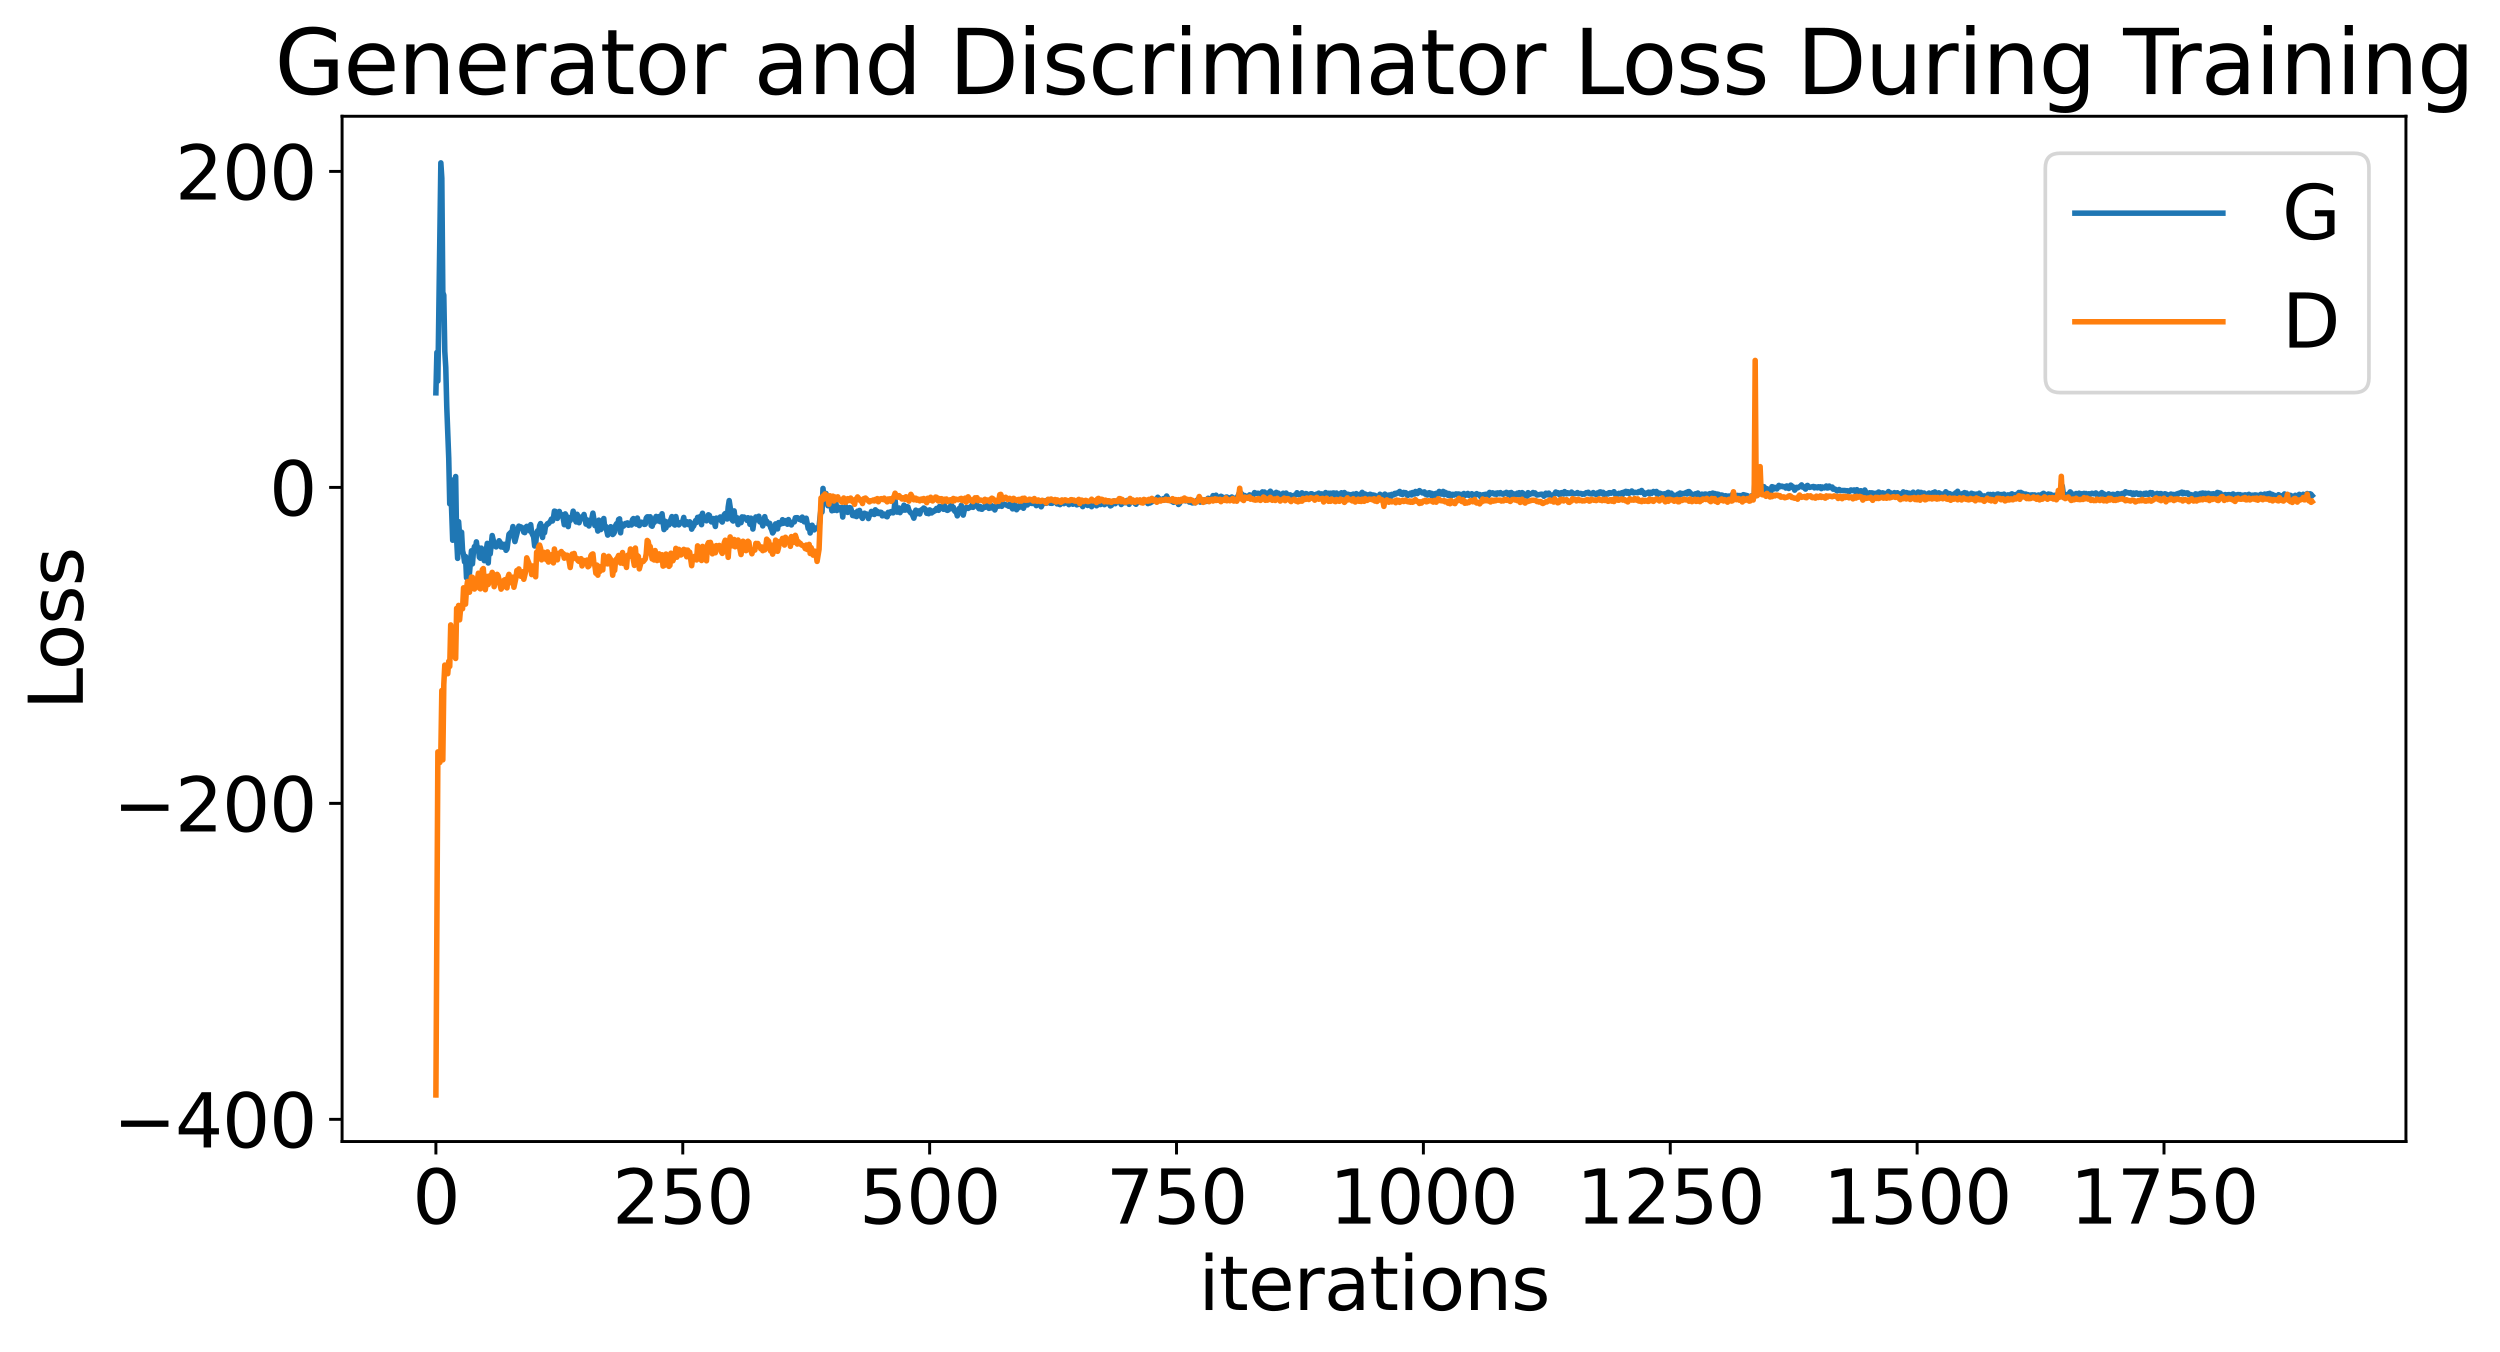 <?xml version="1.0" encoding="utf-8" standalone="no"?>
<!DOCTYPE svg PUBLIC "-//W3C//DTD SVG 1.1//EN"
  "http://www.w3.org/Graphics/SVG/1.1/DTD/svg11.dtd">
<svg xmlns:xlink="http://www.w3.org/1999/xlink" width="675.923pt" height="365.549pt" viewBox="0 0 675.923 365.549" xmlns="http://www.w3.org/2000/svg" version="1.1">
 <defs>
  <style type="text/css">*{stroke-linejoin: round; stroke-linecap: butt}</style>
 </defs>
 <g id="figure_1">
  <g id="patch_1">
   <path d="M 0 365.549 
L 675.923 365.549 
L 675.923 -0 
L 0 -0 
z
" style="fill: #ffffff"/>
  </g>
  <g id="axes_1">
   <g id="patch_2">
    <path d="M 92.491 308.636 
L 650.491 308.636 
L 650.491 31.436 
L 92.491 31.436 
z
" style="fill: #ffffff"/>
   </g>
   <g id="matplotlib.axis_1">
    <g id="xtick_1">
     <g id="line2d_1">
      <defs>
       <path id="mb07647b9fb" d="M 0 0 
L 0 3.5 
" style="stroke: #000000; stroke-width: 0.8"/>
      </defs>
      <g>
       <use xlink:href="#mb07647b9fb" x="117.854" y="308.636" style="stroke: #000000; stroke-width: 0.8"/>
      </g>
     </g>
     <g id="text_1">
      <!-- 0 -->
      <g transform="translate(111.492 330.833) scale(0.2 -0.2)">
       <defs>
        <path id="DejaVuSans-30" d="M 2034 4250 
Q 1547 4250 1301 3770 
Q 1056 3291 1056 2328 
Q 1056 1369 1301 889 
Q 1547 409 2034 409 
Q 2525 409 2770 889 
Q 3016 1369 3016 2328 
Q 3016 3291 2770 3770 
Q 2525 4250 2034 4250 
z
M 2034 4750 
Q 2819 4750 3233 4129 
Q 3647 3509 3647 2328 
Q 3647 1150 3233 529 
Q 2819 -91 2034 -91 
Q 1250 -91 836 529 
Q 422 1150 422 2328 
Q 422 3509 836 4129 
Q 1250 4750 2034 4750 
z
" transform="scale(0.016)"/>
       </defs>
       <use xlink:href="#DejaVuSans-30"/>
      </g>
     </g>
    </g>
    <g id="xtick_2">
     <g id="line2d_2">
      <g>
       <use xlink:href="#mb07647b9fb" x="184.601" y="308.636" style="stroke: #000000; stroke-width: 0.8"/>
      </g>
     </g>
     <g id="text_2">
      <!-- 250 -->
      <g transform="translate(165.513 330.833) scale(0.2 -0.2)">
       <defs>
        <path id="DejaVuSans-32" d="M 1228 531 
L 3431 531 
L 3431 0 
L 469 0 
L 469 531 
Q 828 903 1448 1529 
Q 2069 2156 2228 2338 
Q 2531 2678 2651 2914 
Q 2772 3150 2772 3378 
Q 2772 3750 2511 3984 
Q 2250 4219 1831 4219 
Q 1534 4219 1204 4116 
Q 875 4013 500 3803 
L 500 4441 
Q 881 4594 1212 4672 
Q 1544 4750 1819 4750 
Q 2544 4750 2975 4387 
Q 3406 4025 3406 3419 
Q 3406 3131 3298 2873 
Q 3191 2616 2906 2266 
Q 2828 2175 2409 1742 
Q 1991 1309 1228 531 
z
" transform="scale(0.016)"/>
        <path id="DejaVuSans-35" d="M 691 4666 
L 3169 4666 
L 3169 4134 
L 1269 4134 
L 1269 2991 
Q 1406 3038 1543 3061 
Q 1681 3084 1819 3084 
Q 2600 3084 3056 2656 
Q 3513 2228 3513 1497 
Q 3513 744 3044 326 
Q 2575 -91 1722 -91 
Q 1428 -91 1123 -41 
Q 819 9 494 109 
L 494 744 
Q 775 591 1075 516 
Q 1375 441 1709 441 
Q 2250 441 2565 725 
Q 2881 1009 2881 1497 
Q 2881 1984 2565 2268 
Q 2250 2553 1709 2553 
Q 1456 2553 1204 2497 
Q 953 2441 691 2322 
L 691 4666 
z
" transform="scale(0.016)"/>
       </defs>
       <use xlink:href="#DejaVuSans-32"/>
       <use xlink:href="#DejaVuSans-35" x="63.623"/>
       <use xlink:href="#DejaVuSans-30" x="127.246"/>
      </g>
     </g>
    </g>
    <g id="xtick_3">
     <g id="line2d_3">
      <g>
       <use xlink:href="#mb07647b9fb" x="251.347" y="308.636" style="stroke: #000000; stroke-width: 0.8"/>
      </g>
     </g>
     <g id="text_3">
      <!-- 500 -->
      <g transform="translate(232.26 330.833) scale(0.2 -0.2)">
       <use xlink:href="#DejaVuSans-35"/>
       <use xlink:href="#DejaVuSans-30" x="63.623"/>
       <use xlink:href="#DejaVuSans-30" x="127.246"/>
      </g>
     </g>
    </g>
    <g id="xtick_4">
     <g id="line2d_4">
      <g>
       <use xlink:href="#mb07647b9fb" x="318.093" y="308.636" style="stroke: #000000; stroke-width: 0.8"/>
      </g>
     </g>
     <g id="text_4">
      <!-- 750 -->
      <g transform="translate(299.006 330.833) scale(0.2 -0.2)">
       <defs>
        <path id="DejaVuSans-37" d="M 525 4666 
L 3525 4666 
L 3525 4397 
L 1831 0 
L 1172 0 
L 2766 4134 
L 525 4134 
L 525 4666 
z
" transform="scale(0.016)"/>
       </defs>
       <use xlink:href="#DejaVuSans-37"/>
       <use xlink:href="#DejaVuSans-35" x="63.623"/>
       <use xlink:href="#DejaVuSans-30" x="127.246"/>
      </g>
     </g>
    </g>
    <g id="xtick_5">
     <g id="line2d_5">
      <g>
       <use xlink:href="#mb07647b9fb" x="384.84" y="308.636" style="stroke: #000000; stroke-width: 0.8"/>
      </g>
     </g>
     <g id="text_5">
      <!-- 1000 -->
      <g transform="translate(359.39 330.833) scale(0.2 -0.2)">
       <defs>
        <path id="DejaVuSans-31" d="M 794 531 
L 1825 531 
L 1825 4091 
L 703 3866 
L 703 4441 
L 1819 4666 
L 2450 4666 
L 2450 531 
L 3481 531 
L 3481 0 
L 794 0 
L 794 531 
z
" transform="scale(0.016)"/>
       </defs>
       <use xlink:href="#DejaVuSans-31"/>
       <use xlink:href="#DejaVuSans-30" x="63.623"/>
       <use xlink:href="#DejaVuSans-30" x="127.246"/>
       <use xlink:href="#DejaVuSans-30" x="190.869"/>
      </g>
     </g>
    </g>
    <g id="xtick_6">
     <g id="line2d_6">
      <g>
       <use xlink:href="#mb07647b9fb" x="451.586" y="308.636" style="stroke: #000000; stroke-width: 0.8"/>
      </g>
     </g>
     <g id="text_6">
      <!-- 1250 -->
      <g transform="translate(426.136 330.833) scale(0.2 -0.2)">
       <use xlink:href="#DejaVuSans-31"/>
       <use xlink:href="#DejaVuSans-32" x="63.623"/>
       <use xlink:href="#DejaVuSans-35" x="127.246"/>
       <use xlink:href="#DejaVuSans-30" x="190.869"/>
      </g>
     </g>
    </g>
    <g id="xtick_7">
     <g id="line2d_7">
      <g>
       <use xlink:href="#mb07647b9fb" x="518.333" y="308.636" style="stroke: #000000; stroke-width: 0.8"/>
      </g>
     </g>
     <g id="text_7">
      <!-- 1500 -->
      <g transform="translate(492.883 330.833) scale(0.2 -0.2)">
       <use xlink:href="#DejaVuSans-31"/>
       <use xlink:href="#DejaVuSans-35" x="63.623"/>
       <use xlink:href="#DejaVuSans-30" x="127.246"/>
       <use xlink:href="#DejaVuSans-30" x="190.869"/>
      </g>
     </g>
    </g>
    <g id="xtick_8">
     <g id="line2d_8">
      <g>
       <use xlink:href="#mb07647b9fb" x="585.079" y="308.636" style="stroke: #000000; stroke-width: 0.8"/>
      </g>
     </g>
     <g id="text_8">
      <!-- 1750 -->
      <g transform="translate(559.629 330.833) scale(0.2 -0.2)">
       <use xlink:href="#DejaVuSans-31"/>
       <use xlink:href="#DejaVuSans-37" x="63.623"/>
       <use xlink:href="#DejaVuSans-35" x="127.246"/>
       <use xlink:href="#DejaVuSans-30" x="190.869"/>
      </g>
     </g>
    </g>
    <g id="text_9">
     <!-- iterations -->
     <g transform="translate(324.036 354.189) scale(0.2 -0.2)">
      <defs>
       <path id="DejaVuSans-69" d="M 603 3500 
L 1178 3500 
L 1178 0 
L 603 0 
L 603 3500 
z
M 603 4863 
L 1178 4863 
L 1178 4134 
L 603 4134 
L 603 4863 
z
" transform="scale(0.016)"/>
       <path id="DejaVuSans-74" d="M 1172 4494 
L 1172 3500 
L 2356 3500 
L 2356 3053 
L 1172 3053 
L 1172 1153 
Q 1172 725 1289 603 
Q 1406 481 1766 481 
L 2356 481 
L 2356 0 
L 1766 0 
Q 1100 0 847 248 
Q 594 497 594 1153 
L 594 3053 
L 172 3053 
L 172 3500 
L 594 3500 
L 594 4494 
L 1172 4494 
z
" transform="scale(0.016)"/>
       <path id="DejaVuSans-65" d="M 3597 1894 
L 3597 1613 
L 953 1613 
Q 991 1019 1311 708 
Q 1631 397 2203 397 
Q 2534 397 2845 478 
Q 3156 559 3463 722 
L 3463 178 
Q 3153 47 2828 -22 
Q 2503 -91 2169 -91 
Q 1331 -91 842 396 
Q 353 884 353 1716 
Q 353 2575 817 3079 
Q 1281 3584 2069 3584 
Q 2775 3584 3186 3129 
Q 3597 2675 3597 1894 
z
M 3022 2063 
Q 3016 2534 2758 2815 
Q 2500 3097 2075 3097 
Q 1594 3097 1305 2825 
Q 1016 2553 972 2059 
L 3022 2063 
z
" transform="scale(0.016)"/>
       <path id="DejaVuSans-72" d="M 2631 2963 
Q 2534 3019 2420 3045 
Q 2306 3072 2169 3072 
Q 1681 3072 1420 2755 
Q 1159 2438 1159 1844 
L 1159 0 
L 581 0 
L 581 3500 
L 1159 3500 
L 1159 2956 
Q 1341 3275 1631 3429 
Q 1922 3584 2338 3584 
Q 2397 3584 2469 3576 
Q 2541 3569 2628 3553 
L 2631 2963 
z
" transform="scale(0.016)"/>
       <path id="DejaVuSans-61" d="M 2194 1759 
Q 1497 1759 1228 1600 
Q 959 1441 959 1056 
Q 959 750 1161 570 
Q 1363 391 1709 391 
Q 2188 391 2477 730 
Q 2766 1069 2766 1631 
L 2766 1759 
L 2194 1759 
z
M 3341 1997 
L 3341 0 
L 2766 0 
L 2766 531 
Q 2569 213 2275 61 
Q 1981 -91 1556 -91 
Q 1019 -91 701 211 
Q 384 513 384 1019 
Q 384 1609 779 1909 
Q 1175 2209 1959 2209 
L 2766 2209 
L 2766 2266 
Q 2766 2663 2505 2880 
Q 2244 3097 1772 3097 
Q 1472 3097 1187 3025 
Q 903 2953 641 2809 
L 641 3341 
Q 956 3463 1253 3523 
Q 1550 3584 1831 3584 
Q 2591 3584 2966 3190 
Q 3341 2797 3341 1997 
z
" transform="scale(0.016)"/>
       <path id="DejaVuSans-6f" d="M 1959 3097 
Q 1497 3097 1228 2736 
Q 959 2375 959 1747 
Q 959 1119 1226 758 
Q 1494 397 1959 397 
Q 2419 397 2687 759 
Q 2956 1122 2956 1747 
Q 2956 2369 2687 2733 
Q 2419 3097 1959 3097 
z
M 1959 3584 
Q 2709 3584 3137 3096 
Q 3566 2609 3566 1747 
Q 3566 888 3137 398 
Q 2709 -91 1959 -91 
Q 1206 -91 779 398 
Q 353 888 353 1747 
Q 353 2609 779 3096 
Q 1206 3584 1959 3584 
z
" transform="scale(0.016)"/>
       <path id="DejaVuSans-6e" d="M 3513 2113 
L 3513 0 
L 2938 0 
L 2938 2094 
Q 2938 2591 2744 2837 
Q 2550 3084 2163 3084 
Q 1697 3084 1428 2787 
Q 1159 2491 1159 1978 
L 1159 0 
L 581 0 
L 581 3500 
L 1159 3500 
L 1159 2956 
Q 1366 3272 1645 3428 
Q 1925 3584 2291 3584 
Q 2894 3584 3203 3211 
Q 3513 2838 3513 2113 
z
" transform="scale(0.016)"/>
       <path id="DejaVuSans-73" d="M 2834 3397 
L 2834 2853 
Q 2591 2978 2328 3040 
Q 2066 3103 1784 3103 
Q 1356 3103 1142 2972 
Q 928 2841 928 2578 
Q 928 2378 1081 2264 
Q 1234 2150 1697 2047 
L 1894 2003 
Q 2506 1872 2764 1633 
Q 3022 1394 3022 966 
Q 3022 478 2636 193 
Q 2250 -91 1575 -91 
Q 1294 -91 989 -36 
Q 684 19 347 128 
L 347 722 
Q 666 556 975 473 
Q 1284 391 1588 391 
Q 1994 391 2212 530 
Q 2431 669 2431 922 
Q 2431 1156 2273 1281 
Q 2116 1406 1581 1522 
L 1381 1569 
Q 847 1681 609 1914 
Q 372 2147 372 2553 
Q 372 3047 722 3315 
Q 1072 3584 1716 3584 
Q 2034 3584 2315 3537 
Q 2597 3491 2834 3397 
z
" transform="scale(0.016)"/>
      </defs>
      <use xlink:href="#DejaVuSans-69"/>
      <use xlink:href="#DejaVuSans-74" x="27.783"/>
      <use xlink:href="#DejaVuSans-65" x="66.992"/>
      <use xlink:href="#DejaVuSans-72" x="128.516"/>
      <use xlink:href="#DejaVuSans-61" x="169.629"/>
      <use xlink:href="#DejaVuSans-74" x="230.908"/>
      <use xlink:href="#DejaVuSans-69" x="270.117"/>
      <use xlink:href="#DejaVuSans-6f" x="297.9"/>
      <use xlink:href="#DejaVuSans-6e" x="359.082"/>
      <use xlink:href="#DejaVuSans-73" x="422.461"/>
     </g>
    </g>
   </g>
   <g id="matplotlib.axis_2">
    <g id="ytick_1">
     <g id="line2d_9">
      <defs>
       <path id="mb5e0a26813" d="M 0 0 
L -3.5 0 
" style="stroke: #000000; stroke-width: 0.8"/>
      </defs>
      <g>
       <use xlink:href="#mb5e0a26813" x="92.491" y="302.634" style="stroke: #000000; stroke-width: 0.8"/>
      </g>
     </g>
     <g id="text_10">
      <!-- −400 -->
      <g transform="translate(30.556 310.233) scale(0.2 -0.2)">
       <defs>
        <path id="DejaVuSans-2212" d="M 678 2272 
L 4684 2272 
L 4684 1741 
L 678 1741 
L 678 2272 
z
" transform="scale(0.016)"/>
        <path id="DejaVuSans-34" d="M 2419 4116 
L 825 1625 
L 2419 1625 
L 2419 4116 
z
M 2253 4666 
L 3047 4666 
L 3047 1625 
L 3713 1625 
L 3713 1100 
L 3047 1100 
L 3047 0 
L 2419 0 
L 2419 1100 
L 313 1100 
L 313 1709 
L 2253 4666 
z
" transform="scale(0.016)"/>
       </defs>
       <use xlink:href="#DejaVuSans-2212"/>
       <use xlink:href="#DejaVuSans-34" x="83.789"/>
       <use xlink:href="#DejaVuSans-30" x="147.412"/>
       <use xlink:href="#DejaVuSans-30" x="211.035"/>
      </g>
     </g>
    </g>
    <g id="ytick_2">
     <g id="line2d_10">
      <g>
       <use xlink:href="#mb5e0a26813" x="92.491" y="217.204" style="stroke: #000000; stroke-width: 0.8"/>
      </g>
     </g>
     <g id="text_11">
      <!-- −200 -->
      <g transform="translate(30.556 224.803) scale(0.2 -0.2)">
       <use xlink:href="#DejaVuSans-2212"/>
       <use xlink:href="#DejaVuSans-32" x="83.789"/>
       <use xlink:href="#DejaVuSans-30" x="147.412"/>
       <use xlink:href="#DejaVuSans-30" x="211.035"/>
      </g>
     </g>
    </g>
    <g id="ytick_3">
     <g id="line2d_11">
      <g>
       <use xlink:href="#mb5e0a26813" x="92.491" y="131.774" style="stroke: #000000; stroke-width: 0.8"/>
      </g>
     </g>
     <g id="text_12">
      <!-- 0 -->
      <g transform="translate(72.766 139.373) scale(0.2 -0.2)">
       <use xlink:href="#DejaVuSans-30"/>
      </g>
     </g>
    </g>
    <g id="ytick_4">
     <g id="line2d_12">
      <g>
       <use xlink:href="#mb5e0a26813" x="92.491" y="46.344" style="stroke: #000000; stroke-width: 0.8"/>
      </g>
     </g>
     <g id="text_13">
      <!-- 200 -->
      <g transform="translate(47.316 53.943) scale(0.2 -0.2)">
       <use xlink:href="#DejaVuSans-32"/>
       <use xlink:href="#DejaVuSans-30" x="63.623"/>
       <use xlink:href="#DejaVuSans-30" x="127.246"/>
      </g>
     </g>
    </g>
    <g id="text_14">
     <!-- Loss -->
     <g transform="translate(22.397 191.971) rotate(-90) scale(0.2 -0.2)">
      <defs>
       <path id="DejaVuSans-4c" d="M 628 4666 
L 1259 4666 
L 1259 531 
L 3531 531 
L 3531 0 
L 628 0 
L 628 4666 
z
" transform="scale(0.016)"/>
      </defs>
      <use xlink:href="#DejaVuSans-4c"/>
      <use xlink:href="#DejaVuSans-6f" x="53.963"/>
      <use xlink:href="#DejaVuSans-73" x="115.145"/>
      <use xlink:href="#DejaVuSans-73" x="167.244"/>
     </g>
    </g>
   </g>
   <g id="line2d_13">
    <path d="M 117.854 106.201 
L 118.121 95.293 
L 118.388 103.013 
L 119.189 44.036 
L 119.456 48.202 
L 119.723 79.082 
L 119.99 79.801 
L 120.257 95.039 
L 120.524 99.384 
L 120.791 110.005 
L 121.325 123.922 
L 121.592 136.223 
L 121.859 131.012 
L 122.393 146.066 
L 122.66 129.712 
L 122.927 135.776 
L 123.194 128.84 
L 123.461 145.744 
L 123.728 150.966 
L 123.995 141.048 
L 124.262 144.709 
L 124.529 146.73 
L 124.796 143.903 
L 125.063 148.889 
L 125.33 149.977 
L 125.597 151.915 
L 125.864 150.461 
L 126.131 156.209 
L 126.398 153.818 
L 126.665 152.77 
L 126.932 154.957 
L 127.466 148.92 
L 127.733 152.45 
L 128 149.303 
L 128.267 147.781 
L 128.534 148.375 
L 128.801 146.504 
L 129.068 148.745 
L 129.335 148.044 
L 129.602 150.657 
L 129.869 150.932 
L 130.136 148.202 
L 130.403 149.697 
L 130.67 148.72 
L 130.937 151.591 
L 131.204 149.238 
L 131.471 148.782 
L 131.738 146.917 
L 132.005 152.215 
L 132.271 147.649 
L 132.538 149.753 
L 133.072 144.795 
L 133.339 145.922 
L 133.606 147.615 
L 133.873 147.13 
L 134.14 147.865 
L 134.407 146.771 
L 134.674 147.15 
L 134.941 146.202 
L 135.208 146.632 
L 135.475 147.882 
L 135.742 147.073 
L 136.009 147.952 
L 136.276 147.692 
L 136.543 147.157 
L 136.81 148.781 
L 137.077 148.414 
L 137.611 144.451 
L 138.145 143.911 
L 138.412 143.957 
L 138.679 142.369 
L 138.946 145.189 
L 139.213 146.419 
L 140.281 142.253 
L 140.548 142.718 
L 140.815 142.444 
L 141.082 142.872 
L 141.349 142.731 
L 141.616 143.888 
L 141.883 144.002 
L 142.15 142.575 
L 142.417 142.306 
L 142.684 142.938 
L 142.951 142.458 
L 143.218 143.532 
L 143.485 141.851 
L 143.752 144.015 
L 144.286 145.177 
L 144.553 147.615 
L 144.82 147.264 
L 145.087 144.074 
L 145.354 143.508 
L 145.621 144.077 
L 145.888 142.152 
L 146.155 141.557 
L 146.422 144.417 
L 146.689 145.316 
L 146.956 142.868 
L 147.223 144.028 
L 147.49 142.228 
L 147.757 142.014 
L 148.024 141.589 
L 148.291 141.571 
L 148.825 140.918 
L 149.092 140.347 
L 149.359 140.862 
L 149.626 140.112 
L 149.893 138.192 
L 150.16 138.269 
L 150.427 138.718 
L 150.693 140.157 
L 150.96 138.766 
L 151.227 138.28 
L 151.494 139.324 
L 151.761 139.525 
L 152.028 139.18 
L 152.295 140.24 
L 152.562 141.858 
L 152.829 138.938 
L 153.096 139.449 
L 153.363 140.337 
L 153.63 142.371 
L 153.897 139.956 
L 154.164 140.734 
L 154.431 139.937 
L 154.698 139.804 
L 154.965 138.205 
L 155.499 140.467 
L 155.766 141.119 
L 156.033 139.052 
L 156.3 139.737 
L 156.567 141.329 
L 156.834 140.28 
L 157.101 140.314 
L 157.368 139.701 
L 157.635 139.86 
L 157.902 139.098 
L 158.436 141.703 
L 158.703 140.546 
L 158.97 140.869 
L 159.237 142.202 
L 159.504 140.898 
L 159.771 141.392 
L 160.305 138.738 
L 160.839 142.103 
L 161.106 141.988 
L 161.373 142.147 
L 161.64 143.574 
L 161.907 140.637 
L 162.441 143.176 
L 163.242 140.192 
L 163.509 142.751 
L 163.776 142.302 
L 164.31 144.672 
L 164.577 143.789 
L 164.844 143.741 
L 165.111 142.406 
L 165.378 142.587 
L 165.645 144.513 
L 165.912 144.273 
L 166.179 143.77 
L 166.446 142.061 
L 166.713 141.581 
L 166.98 142.217 
L 167.247 140.462 
L 167.514 140.281 
L 167.781 144.055 
L 168.048 141.606 
L 168.315 142.299 
L 168.582 142.239 
L 169.116 141.52 
L 169.382 141.8 
L 169.649 141.371 
L 169.916 142.012 
L 170.183 141.834 
L 170.45 141.438 
L 170.717 141.943 
L 170.984 140.529 
L 171.251 140.209 
L 171.518 140.703 
L 171.785 141.555 
L 172.052 141.716 
L 172.319 140.066 
L 172.586 141.36 
L 172.853 142.103 
L 173.12 141.443 
L 173.387 141.18 
L 173.654 141.37 
L 173.921 141.233 
L 174.188 141.782 
L 174.455 141.728 
L 174.722 140.068 
L 174.989 139.741 
L 175.256 139.73 
L 175.523 140.555 
L 175.79 139.72 
L 176.057 142.083 
L 176.324 142.271 
L 176.591 141.36 
L 176.858 141.263 
L 177.125 140.203 
L 177.392 139.631 
L 177.659 140.828 
L 177.926 140.659 
L 178.193 139.661 
L 178.46 141.034 
L 178.727 140.479 
L 178.994 138.909 
L 179.528 143.176 
L 179.795 140.912 
L 180.062 142.694 
L 180.329 141.133 
L 180.596 141.298 
L 180.863 141.917 
L 181.664 139.672 
L 182.198 141.729 
L 182.465 141.956 
L 182.732 139.661 
L 182.999 141.116 
L 183.533 141.908 
L 184.067 141.272 
L 184.334 141.304 
L 184.601 140.884 
L 184.868 139.9 
L 185.135 141.94 
L 185.669 141.044 
L 185.936 141.257 
L 186.203 141.861 
L 186.47 141.082 
L 186.737 141.623 
L 187.004 143.065 
L 187.271 142.509 
L 187.538 142.224 
L 188.071 140.742 
L 188.338 141.25 
L 188.605 139.882 
L 188.872 140.101 
L 189.406 139.565 
L 189.673 141.858 
L 189.94 138.773 
L 190.207 140.42 
L 190.474 140.257 
L 190.741 140.258 
L 191.008 140.809 
L 191.542 139.187 
L 191.809 139.36 
L 192.076 140.556 
L 192.343 141.113 
L 192.61 140.861 
L 192.877 140.21 
L 193.411 142.337 
L 193.678 140.073 
L 193.945 140.602 
L 194.212 140.125 
L 194.479 140.266 
L 194.746 139.772 
L 195.013 140.821 
L 195.28 141.145 
L 195.814 139.142 
L 196.081 138.845 
L 196.348 140.094 
L 196.615 140.316 
L 196.882 137.06 
L 197.149 135.341 
L 197.95 140.61 
L 198.217 140.872 
L 198.484 138.131 
L 198.751 140.283 
L 199.018 140.684 
L 199.285 139.987 
L 199.552 141.834 
L 200.086 140.418 
L 200.353 141.312 
L 200.62 139.75 
L 200.887 139.84 
L 201.154 139.798 
L 201.688 140.22 
L 201.955 140.689 
L 202.222 139.985 
L 202.489 140.275 
L 202.756 141.752 
L 203.023 140.095 
L 203.29 141.106 
L 203.557 143.034 
L 203.824 141.115 
L 204.091 140.738 
L 204.358 139.765 
L 204.625 139.957 
L 204.892 140.338 
L 205.159 139.574 
L 205.426 141.083 
L 205.693 141.207 
L 205.96 140.915 
L 206.227 142.191 
L 206.493 141.337 
L 206.76 139.693 
L 207.027 141.001 
L 207.294 140.909 
L 207.561 141.553 
L 207.828 141.73 
L 208.095 141.491 
L 208.362 142.667 
L 208.629 143.195 
L 208.896 144.093 
L 209.163 143.682 
L 209.697 141.642 
L 209.964 141.82 
L 210.231 142.998 
L 210.498 141.298 
L 210.765 141.846 
L 211.032 141.504 
L 211.299 141.585 
L 211.566 140.514 
L 211.833 141.486 
L 212.1 140.997 
L 212.367 140.769 
L 212.901 141.735 
L 213.168 140.479 
L 213.435 141.269 
L 213.702 141.301 
L 213.969 141.925 
L 214.236 141.22 
L 214.77 141.096 
L 215.037 140.001 
L 215.571 139.961 
L 216.105 140.421 
L 216.372 140.187 
L 216.639 140.647 
L 216.906 139.811 
L 217.44 141.081 
L 217.707 140.893 
L 217.974 140.118 
L 218.508 142.881 
L 218.775 142.215 
L 219.042 144.1 
L 219.309 142.123 
L 219.576 142.008 
L 219.843 143.051 
L 220.11 143.274 
L 220.377 142.734 
L 220.911 142.832 
L 221.178 143.022 
L 221.445 142.35 
L 221.979 137.555 
L 222.246 138.422 
L 222.513 132.056 
L 222.78 134.866 
L 223.047 134.561 
L 223.314 133.417 
L 223.581 135.529 
L 223.848 136.721 
L 224.382 135.806 
L 224.649 136.48 
L 224.916 138.092 
L 225.182 136.412 
L 225.449 137.985 
L 225.716 135.26 
L 225.983 135.859 
L 226.25 138.03 
L 226.517 137.059 
L 226.784 137.17 
L 227.318 137.964 
L 227.585 137.214 
L 227.852 139.79 
L 228.119 137.311 
L 228.386 137.759 
L 228.653 136.925 
L 228.92 138.246 
L 229.187 138.539 
L 229.721 137.244 
L 229.988 137.333 
L 230.255 138.163 
L 230.522 139.383 
L 230.789 139.122 
L 231.056 139.495 
L 231.323 138.612 
L 231.59 139.669 
L 231.857 138.211 
L 232.124 138.305 
L 232.391 138.008 
L 232.658 139.329 
L 233.192 140.157 
L 233.459 138.933 
L 233.726 138.755 
L 233.993 139.031 
L 234.26 138.952 
L 234.527 139.122 
L 234.794 140.201 
L 235.061 139.344 
L 235.328 139.197 
L 235.595 138.278 
L 235.862 138.508 
L 236.129 138.928 
L 236.396 139.094 
L 236.663 137.837 
L 236.93 138.795 
L 237.197 138.255 
L 237.464 138.846 
L 237.998 138.482 
L 238.265 138.543 
L 238.532 139.459 
L 238.799 139.401 
L 239.066 138.988 
L 239.6 139.62 
L 239.867 139.714 
L 240.134 138.527 
L 240.401 138.884 
L 240.668 138.449 
L 240.935 138.319 
L 241.202 138.572 
L 241.469 138.663 
L 241.736 137.843 
L 242.003 135.219 
L 242.27 138.011 
L 242.537 138.464 
L 242.804 138.32 
L 243.071 137.345 
L 243.338 138.605 
L 243.605 137.814 
L 243.871 138.047 
L 244.138 137.48 
L 244.405 136.591 
L 244.672 137.926 
L 244.939 137.861 
L 245.206 136.996 
L 245.473 137.051 
L 245.74 138.01 
L 246.274 138.695 
L 246.541 138.762 
L 247.075 140.098 
L 247.609 137.933 
L 247.876 138.903 
L 248.41 138.133 
L 248.677 138.96 
L 248.944 138.016 
L 249.211 137.783 
L 249.478 137.729 
L 249.745 137.352 
L 250.012 137.535 
L 250.279 137.881 
L 250.546 138.774 
L 250.813 137.98 
L 251.08 138.89 
L 251.347 137.86 
L 251.614 138.036 
L 251.881 138.682 
L 252.148 138.314 
L 252.415 138.331 
L 252.682 137.975 
L 252.949 138.033 
L 253.216 137.463 
L 253.75 137.971 
L 254.017 136.936 
L 254.551 137.163 
L 254.818 136.946 
L 255.085 137.696 
L 255.352 136.667 
L 255.886 137.865 
L 256.153 137.993 
L 256.42 137.847 
L 256.687 137.571 
L 256.954 136.85 
L 257.221 136.521 
L 257.488 137.562 
L 257.755 137.137 
L 258.022 138.046 
L 258.289 138.349 
L 258.556 138.443 
L 258.823 139.474 
L 259.09 137.995 
L 259.357 137.456 
L 259.624 138.067 
L 259.891 136.619 
L 260.158 138.786 
L 260.425 139.266 
L 260.692 138.051 
L 260.959 137.452 
L 261.226 137.196 
L 261.76 137.462 
L 262.027 137.178 
L 262.293 137.208 
L 262.56 136.974 
L 262.827 136.468 
L 263.094 137.17 
L 263.361 136.737 
L 263.628 136.623 
L 263.895 136.074 
L 264.429 137.12 
L 264.696 137.538 
L 264.963 136.917 
L 265.23 137.635 
L 265.497 137.687 
L 266.031 137.053 
L 266.298 137.172 
L 266.565 136.12 
L 267.099 137.156 
L 267.366 137.445 
L 267.633 136.953 
L 267.9 137.35 
L 268.167 136.735 
L 268.434 137.128 
L 268.701 137.106 
L 268.968 137.875 
L 269.502 136.361 
L 270.036 136.85 
L 270.57 134.242 
L 270.837 136.9 
L 271.104 136.343 
L 271.371 136.228 
L 272.439 136.706 
L 272.706 136.869 
L 272.973 136.337 
L 273.774 137.581 
L 274.041 135.582 
L 274.842 137.813 
L 275.109 137.086 
L 275.376 137.294 
L 275.643 137.108 
L 275.91 136.084 
L 276.177 136.845 
L 276.444 136.989 
L 276.711 137.412 
L 277.245 136.106 
L 277.779 136.519 
L 278.046 135.883 
L 278.313 136.074 
L 278.58 135.85 
L 278.847 136.101 
L 279.381 136.109 
L 279.648 135.828 
L 279.915 136.16 
L 280.182 136.708 
L 280.449 136.149 
L 281.249 136.573 
L 281.516 137.021 
L 281.783 136.422 
L 282.05 136.142 
L 282.317 135.461 
L 282.584 135.597 
L 282.851 136.081 
L 283.118 135.256 
L 283.385 135.402 
L 283.652 135.864 
L 283.919 136.049 
L 284.453 136.082 
L 284.72 135.296 
L 284.987 135.667 
L 285.521 135.688 
L 285.788 136.232 
L 286.055 135.878 
L 286.322 136.3 
L 286.589 136.433 
L 286.856 136.122 
L 287.123 136.113 
L 287.39 135.949 
L 287.657 136.171 
L 287.924 135.781 
L 288.191 135.988 
L 288.458 135.614 
L 288.992 136.437 
L 289.259 136.129 
L 289.526 136.096 
L 289.793 135.921 
L 290.06 136.33 
L 290.327 136.176 
L 290.594 135.657 
L 290.861 136.279 
L 291.128 136.5 
L 291.395 135.696 
L 291.662 136.369 
L 291.929 136.248 
L 292.196 136.299 
L 292.463 136.489 
L 292.73 136.974 
L 292.997 136.304 
L 293.264 136.33 
L 293.531 136.094 
L 293.798 136.279 
L 294.065 136.656 
L 294.599 135.975 
L 294.866 136.063 
L 295.133 136.99 
L 295.4 136.175 
L 295.667 136.353 
L 295.934 136.047 
L 296.468 136.742 
L 297.002 136.308 
L 297.536 136.413 
L 297.803 136.256 
L 298.07 136.244 
L 298.337 135.97 
L 298.604 136.447 
L 298.871 136.229 
L 299.138 135.584 
L 299.405 136.127 
L 299.671 135.438 
L 300.205 136.778 
L 300.472 136.65 
L 300.739 136.11 
L 301.006 135.877 
L 301.273 135.464 
L 301.54 136.187 
L 301.807 135.511 
L 302.074 135.691 
L 302.341 135.681 
L 302.608 135.049 
L 303.142 136.397 
L 303.409 136.093 
L 303.676 135.618 
L 303.943 135.904 
L 304.21 135.915 
L 304.477 135.683 
L 304.744 135.297 
L 305.011 135.992 
L 305.278 136.359 
L 305.545 135.626 
L 305.812 135.514 
L 306.079 135.662 
L 306.346 135.308 
L 306.613 135.584 
L 306.88 136.139 
L 307.147 136.33 
L 307.414 135.833 
L 307.948 135.627 
L 308.215 135.369 
L 308.482 135.595 
L 308.749 135.559 
L 309.283 135.299 
L 309.817 135.541 
L 310.084 135.716 
L 310.351 136.159 
L 310.618 135.896 
L 310.885 136 
L 311.686 135.536 
L 311.953 135.175 
L 312.487 134.962 
L 312.754 135.25 
L 313.021 134.444 
L 313.288 135.162 
L 313.555 134.873 
L 313.822 135.188 
L 314.356 135.233 
L 314.623 134.783 
L 314.89 135.172 
L 315.157 134.798 
L 315.424 134.11 
L 315.958 135.204 
L 316.225 135.104 
L 317.293 135.819 
L 317.827 135.151 
L 318.093 135.49 
L 318.36 135.618 
L 318.627 136.389 
L 318.894 136.16 
L 319.161 135.495 
L 319.695 135.165 
L 319.962 135.163 
L 320.229 134.982 
L 320.496 135.407 
L 320.763 135.167 
L 321.297 135.337 
L 321.564 135.753 
L 321.831 135.361 
L 322.098 135.841 
L 322.365 135.972 
L 322.632 135.934 
L 322.899 135.721 
L 323.166 135.913 
L 323.967 134.915 
L 324.234 134.843 
L 324.501 135.752 
L 324.768 135.282 
L 325.035 135.303 
L 325.302 135.437 
L 325.569 135.157 
L 325.836 135.591 
L 326.37 135.526 
L 326.637 134.718 
L 326.904 135.269 
L 327.438 134.731 
L 327.705 134.875 
L 327.972 133.996 
L 328.239 134.768 
L 328.773 133.886 
L 329.04 134.532 
L 329.307 134.507 
L 329.574 134.883 
L 330.108 134.178 
L 330.375 134.304 
L 330.642 134.899 
L 331.176 135.135 
L 331.443 134.423 
L 331.71 134.374 
L 331.977 134.932 
L 332.244 134.592 
L 332.511 135.018 
L 332.778 134.859 
L 333.045 134.372 
L 333.312 134.899 
L 333.579 134.892 
L 333.846 134.687 
L 334.38 135.223 
L 334.647 134.212 
L 335.181 133.175 
L 335.448 133.272 
L 335.982 133.845 
L 336.249 134.15 
L 336.516 133.969 
L 337.049 134.288 
L 337.316 134.41 
L 337.583 134.201 
L 337.85 133.796 
L 338.117 134.128 
L 338.918 133.721 
L 339.185 133.183 
L 339.452 133.366 
L 339.986 133.368 
L 340.253 133.382 
L 340.52 133.606 
L 341.054 133.694 
L 341.321 132.989 
L 341.588 133.429 
L 341.855 133.032 
L 342.122 133.827 
L 342.389 133.564 
L 342.656 133.638 
L 342.923 133.251 
L 343.19 133.848 
L 343.457 132.813 
L 343.724 133.119 
L 343.991 133.748 
L 344.792 133.724 
L 345.059 133.123 
L 345.326 133.346 
L 345.593 133.318 
L 345.86 133.597 
L 346.127 134.069 
L 346.394 133.791 
L 346.661 134.29 
L 346.928 133.361 
L 347.195 134.101 
L 347.729 133.317 
L 348.263 134.099 
L 348.53 134.257 
L 348.797 133.784 
L 349.598 134.287 
L 349.865 133.925 
L 350.399 133.787 
L 350.666 133.223 
L 350.933 133.679 
L 351.2 133.74 
L 351.467 133.579 
L 351.734 133.665 
L 352.001 133.247 
L 352.268 134.248 
L 353.069 133.448 
L 353.336 133.525 
L 353.603 134.057 
L 353.87 133.942 
L 354.137 134.341 
L 354.404 133.499 
L 354.671 133.501 
L 354.938 133.726 
L 355.205 133.744 
L 355.471 134.142 
L 355.738 134.083 
L 356.005 133.578 
L 356.272 133.85 
L 356.539 133.338 
L 356.806 133.756 
L 357.34 133.523 
L 357.874 133.938 
L 358.141 133.673 
L 358.408 133.175 
L 358.675 133.509 
L 358.942 133.59 
L 359.209 133.356 
L 359.476 133.682 
L 359.743 133.348 
L 360.01 133.633 
L 360.277 133.332 
L 360.544 133.269 
L 360.811 133.34 
L 361.078 134.076 
L 361.345 133.297 
L 361.612 133.51 
L 361.879 134.262 
L 362.146 133.874 
L 362.413 133.965 
L 362.68 133.225 
L 362.947 133.731 
L 363.214 133.719 
L 363.481 133.172 
L 363.748 134.115 
L 364.015 133.541 
L 364.282 133.746 
L 364.549 133.64 
L 365.083 133.984 
L 365.35 133.737 
L 365.617 134.384 
L 365.884 133.591 
L 366.151 134.078 
L 366.685 133.463 
L 366.952 134.36 
L 367.219 133.782 
L 367.753 133.625 
L 368.02 133.689 
L 368.287 133.12 
L 368.554 133.455 
L 368.821 134.265 
L 369.088 133.556 
L 369.622 133.96 
L 369.889 133.78 
L 370.156 133.796 
L 370.423 133.629 
L 370.69 133.722 
L 370.957 134.208 
L 371.224 133.825 
L 371.758 133.945 
L 372.025 134.41 
L 372.292 134.414 
L 372.559 134.212 
L 372.826 134.155 
L 373.093 133.633 
L 373.36 133.94 
L 373.627 133.881 
L 373.893 134.138 
L 374.16 134.221 
L 374.427 133.592 
L 374.694 134.119 
L 374.961 134.224 
L 375.228 133.907 
L 375.762 133.821 
L 376.029 134.29 
L 376.296 133.67 
L 376.83 133.8 
L 377.097 133.41 
L 377.364 133.571 
L 377.631 133.299 
L 377.898 133.338 
L 378.432 132.875 
L 378.699 133.555 
L 379.233 133.682 
L 379.5 133.133 
L 379.767 133.447 
L 380.034 133.199 
L 380.301 133.44 
L 380.568 133.989 
L 380.835 133.524 
L 381.102 133.683 
L 381.369 133.322 
L 381.636 133.817 
L 381.903 133.164 
L 382.17 133.525 
L 382.437 133.569 
L 382.704 132.88 
L 383.238 133.433 
L 383.772 132.646 
L 384.573 133.273 
L 385.107 132.992 
L 385.374 133.614 
L 385.641 133.324 
L 385.908 133.84 
L 386.175 133.311 
L 386.442 133.209 
L 386.709 133.803 
L 386.976 133.365 
L 387.243 134.213 
L 387.51 133.685 
L 387.777 133.507 
L 388.044 133.891 
L 388.311 133.385 
L 388.578 133.749 
L 389.112 132.871 
L 389.379 133.347 
L 389.646 133.588 
L 389.913 133.486 
L 390.18 132.863 
L 390.447 133.768 
L 390.714 133.106 
L 390.981 133.37 
L 391.248 133.343 
L 391.515 133.93 
L 391.782 133.443 
L 392.049 133.922 
L 392.316 134.116 
L 392.582 133.667 
L 392.849 133.657 
L 393.116 133.853 
L 393.65 133.536 
L 393.917 133.795 
L 394.184 133.557 
L 394.451 133.574 
L 394.718 134.065 
L 394.985 133.672 
L 395.252 134.018 
L 395.519 133.817 
L 395.786 133.429 
L 396.053 133.988 
L 396.587 133.653 
L 396.854 133.412 
L 397.121 133.95 
L 397.388 133.672 
L 397.655 133.674 
L 397.922 133.487 
L 398.189 134.008 
L 398.723 133.68 
L 398.99 133.817 
L 399.257 133.466 
L 399.524 133.724 
L 400.058 133.704 
L 400.325 134.28 
L 400.592 134.183 
L 400.859 133.794 
L 401.927 133.614 
L 402.194 133.669 
L 402.461 133.963 
L 402.728 133.139 
L 402.995 133.478 
L 403.529 133.239 
L 403.796 133.494 
L 404.063 133.588 
L 404.33 133.357 
L 404.597 133.656 
L 404.864 133.264 
L 405.131 133.285 
L 405.398 133.509 
L 405.665 133.191 
L 405.932 133.503 
L 406.466 133.63 
L 406.733 133.345 
L 407 133.398 
L 407.267 133.122 
L 407.801 133.731 
L 408.068 133.246 
L 408.335 133.978 
L 408.602 133.161 
L 408.869 133.853 
L 409.136 133.485 
L 409.67 133.683 
L 409.937 133.626 
L 410.204 133.345 
L 410.471 133.803 
L 410.738 133.205 
L 411.005 133.82 
L 411.271 133.629 
L 411.538 133.188 
L 411.805 133.385 
L 412.072 134.064 
L 412.339 134.071 
L 412.606 133.864 
L 412.873 134.19 
L 413.14 133.202 
L 413.407 133.755 
L 413.941 133.478 
L 414.208 133.459 
L 414.475 133.163 
L 414.742 133.469 
L 415.009 133.261 
L 415.543 133.844 
L 416.611 133.633 
L 416.878 133.607 
L 417.145 133.717 
L 417.412 134.16 
L 417.946 133.353 
L 418.213 133.802 
L 418.48 133.414 
L 418.747 133.327 
L 419.281 134.133 
L 419.548 133.895 
L 419.815 133.966 
L 420.349 133.5 
L 420.616 133.032 
L 420.883 133.402 
L 421.15 133.199 
L 421.417 133.371 
L 421.684 133.804 
L 421.951 133.273 
L 422.218 133.194 
L 422.485 133.276 
L 422.752 133.563 
L 423.019 132.919 
L 423.286 133.415 
L 423.553 133.501 
L 423.82 133.223 
L 424.087 133.431 
L 424.621 133.403 
L 424.888 133.049 
L 425.422 133.525 
L 426.223 133.398 
L 426.49 133.179 
L 426.757 133.48 
L 427.291 133.411 
L 427.558 133.456 
L 427.825 133.638 
L 428.092 133.509 
L 428.359 133.614 
L 428.893 133.197 
L 429.16 133.287 
L 429.427 133.095 
L 429.693 133.462 
L 430.227 133.544 
L 430.494 133.541 
L 430.761 133.18 
L 431.028 133.513 
L 431.295 133.513 
L 431.562 133.713 
L 431.829 133.304 
L 432.096 133.556 
L 432.363 133.096 
L 432.63 132.986 
L 432.897 133.052 
L 433.164 133.479 
L 433.431 133.116 
L 433.698 133.741 
L 433.965 133.84 
L 434.232 133.469 
L 434.766 133.555 
L 435.033 133.214 
L 435.3 133.206 
L 435.567 133.358 
L 436.101 133.153 
L 436.368 132.949 
L 436.902 133.895 
L 437.703 133.381 
L 437.97 133.537 
L 438.237 133.559 
L 438.504 133.215 
L 438.771 133.643 
L 439.038 133.056 
L 439.305 133.221 
L 439.572 132.848 
L 439.839 133.34 
L 440.106 132.924 
L 440.373 133.407 
L 440.907 133.126 
L 441.174 132.754 
L 441.708 133.265 
L 441.975 133.103 
L 442.776 133.206 
L 443.043 132.93 
L 443.31 132.858 
L 443.577 133.128 
L 443.844 132.615 
L 444.111 133.152 
L 444.378 133.132 
L 444.645 133.677 
L 445.713 133.067 
L 445.98 133.548 
L 446.247 133.104 
L 446.514 133.41 
L 447.048 132.882 
L 447.582 133.262 
L 447.849 132.876 
L 448.116 133.682 
L 448.382 133.562 
L 448.649 133.314 
L 449.717 133.688 
L 449.984 133.502 
L 450.251 134.055 
L 450.518 133.979 
L 450.785 133.265 
L 451.052 133.116 
L 451.319 133.352 
L 451.586 133.943 
L 451.853 133.34 
L 452.12 134.261 
L 452.387 133.834 
L 452.921 133.997 
L 453.188 133.886 
L 453.455 133.992 
L 453.722 133.573 
L 453.989 134.035 
L 454.256 133.295 
L 454.523 133.534 
L 454.79 133.585 
L 455.057 133.424 
L 455.591 133.469 
L 455.858 133.163 
L 456.125 133.551 
L 456.392 132.94 
L 456.659 132.905 
L 457.46 133.758 
L 457.994 133.779 
L 458.261 133.555 
L 458.528 133.489 
L 458.795 133.675 
L 459.062 133.3 
L 459.329 134.024 
L 459.596 133.722 
L 459.863 133.774 
L 460.13 133.606 
L 460.664 133.734 
L 460.931 133.575 
L 461.198 133.569 
L 461.465 133.706 
L 461.732 134.162 
L 461.999 133.617 
L 462.266 133.47 
L 462.533 133.617 
L 462.8 133.551 
L 463.067 133.311 
L 463.334 133.545 
L 463.601 133.435 
L 463.868 134.045 
L 464.135 133.562 
L 464.669 133.663 
L 464.936 134.252 
L 465.47 133.83 
L 465.737 133.912 
L 466.004 134.125 
L 466.271 134.133 
L 466.538 134.023 
L 466.805 134.156 
L 467.605 134.113 
L 467.872 134.392 
L 468.139 134.111 
L 468.406 133.643 
L 468.673 133.48 
L 468.94 134.128 
L 469.207 133.949 
L 469.474 134.102 
L 469.741 133.936 
L 470.008 134.048 
L 470.275 133.987 
L 470.542 134.426 
L 470.809 133.973 
L 471.076 134.089 
L 471.343 133.745 
L 472.411 134.019 
L 472.678 134.646 
L 472.945 134.402 
L 473.212 134.325 
L 473.479 134.09 
L 473.746 134.644 
L 474.013 134.268 
L 474.28 134.297 
L 474.547 128.495 
L 474.814 133.064 
L 475.081 132.763 
L 475.348 133.633 
L 475.615 133.452 
L 475.882 130.633 
L 476.149 131.899 
L 476.416 131.47 
L 476.683 132.544 
L 476.95 131.606 
L 477.217 132.169 
L 477.751 132.137 
L 478.018 132.544 
L 478.552 132.275 
L 478.819 132.771 
L 479.086 131.579 
L 479.353 131.664 
L 479.62 132.197 
L 479.887 131.784 
L 480.421 132.194 
L 480.955 131.238 
L 481.222 131.602 
L 481.756 131.43 
L 482.023 131.596 
L 482.29 131.544 
L 482.557 131.606 
L 482.824 131.952 
L 483.091 131.384 
L 483.358 131.493 
L 483.625 132.07 
L 484.159 131.17 
L 484.426 131.343 
L 484.693 131.852 
L 484.96 131.703 
L 485.227 132.521 
L 485.76 131.766 
L 486.027 131.902 
L 486.828 131.424 
L 487.095 131.104 
L 487.362 131.697 
L 487.629 131.66 
L 488.163 132.232 
L 488.43 131.41 
L 488.697 131.243 
L 488.964 131.605 
L 489.231 131.776 
L 490.299 131.533 
L 490.566 131.909 
L 490.833 131.631 
L 491.367 131.9 
L 491.634 131.611 
L 491.901 131.832 
L 492.168 131.607 
L 492.435 132.106 
L 492.702 131.665 
L 493.236 131.913 
L 493.77 131.4 
L 494.037 131.943 
L 494.304 131.9 
L 494.571 131.419 
L 494.838 131.771 
L 495.105 131.865 
L 495.372 131.687 
L 495.639 132.265 
L 495.906 132.178 
L 496.173 132.256 
L 496.707 132.738 
L 497.241 132.343 
L 497.508 132.614 
L 498.843 132.623 
L 499.11 132.719 
L 499.377 132.663 
L 499.911 132.948 
L 500.178 132.608 
L 500.445 132.466 
L 500.712 132.646 
L 501.246 132.463 
L 501.513 132.512 
L 501.78 133.109 
L 502.047 132.393 
L 502.581 132.931 
L 503.115 132.676 
L 503.382 133.158 
L 503.649 133.128 
L 503.916 133.335 
L 504.182 132.484 
L 504.716 133.612 
L 504.983 133.411 
L 505.25 133.414 
L 505.517 133.219 
L 505.784 133.339 
L 506.051 133.241 
L 506.585 133.374 
L 506.852 133.706 
L 507.119 133.378 
L 507.386 133.468 
L 507.92 133.031 
L 508.187 133.163 
L 508.454 133.609 
L 508.721 133.553 
L 508.988 133.237 
L 509.255 133.398 
L 509.522 133.385 
L 509.789 133.616 
L 510.056 133.62 
L 510.323 133.505 
L 510.59 132.909 
L 510.857 133.424 
L 511.124 133.248 
L 511.658 133.955 
L 511.925 133.395 
L 512.192 133.193 
L 512.459 133.476 
L 512.993 133.227 
L 513.26 133.879 
L 513.527 133.594 
L 513.794 133.514 
L 514.328 133.507 
L 514.595 132.989 
L 514.862 133.852 
L 515.129 133.392 
L 515.396 133.179 
L 515.663 133.244 
L 515.93 133.72 
L 516.197 133.356 
L 516.731 133.555 
L 516.998 133.38 
L 517.265 133.071 
L 517.532 133.482 
L 518.066 133.719 
L 518.333 133.999 
L 518.6 133.022 
L 518.867 133.344 
L 519.134 133.159 
L 519.401 133.131 
L 519.935 133.644 
L 520.202 133.293 
L 520.736 133.737 
L 521.003 133.577 
L 521.27 133.708 
L 521.537 133.307 
L 521.804 133.572 
L 522.338 133.72 
L 522.605 133.207 
L 522.871 133.225 
L 523.138 133.005 
L 523.405 133.566 
L 523.672 133.322 
L 523.939 133.538 
L 524.206 133.244 
L 524.74 133.566 
L 525.808 133.597 
L 526.075 132.965 
L 526.342 133.443 
L 526.609 133.33 
L 526.876 133.549 
L 527.143 133.471 
L 527.41 133.689 
L 527.677 133.76 
L 528.478 133.593 
L 528.745 133.243 
L 529.012 133.262 
L 529.279 132.832 
L 529.546 133.584 
L 529.813 133.717 
L 530.881 133.395 
L 531.148 133.183 
L 531.415 133.56 
L 531.682 133.307 
L 531.949 133.931 
L 532.216 133.734 
L 532.483 133.95 
L 533.017 133.359 
L 533.284 133.709 
L 533.551 133.525 
L 533.818 134.138 
L 534.352 133.584 
L 534.619 133.961 
L 535.153 133.346 
L 535.954 134.285 
L 536.221 134.324 
L 536.488 134.068 
L 536.755 134.37 
L 537.022 134.11 
L 537.289 134.152 
L 537.556 133.676 
L 537.823 133.793 
L 538.09 133.687 
L 538.624 134.031 
L 538.891 133.67 
L 539.158 134.01 
L 539.425 133.927 
L 539.692 134.232 
L 539.959 133.61 
L 540.226 133.566 
L 540.493 133.718 
L 540.76 134.079 
L 541.027 133.713 
L 541.293 134.027 
L 541.56 133.706 
L 541.827 133.598 
L 542.094 134.13 
L 542.361 133.896 
L 542.628 134.102 
L 542.895 133.794 
L 543.429 134.107 
L 543.696 133.637 
L 543.963 133.513 
L 544.497 134.387 
L 544.764 133.762 
L 545.565 133.594 
L 545.832 133.152 
L 546.099 133.444 
L 546.366 133.129 
L 546.633 133.459 
L 546.9 133.401 
L 547.434 133.804 
L 547.701 133.57 
L 547.968 134.011 
L 548.235 133.73 
L 548.502 133.905 
L 549.57 133.788 
L 549.837 134.038 
L 550.104 133.807 
L 550.371 134.095 
L 551.172 133.83 
L 551.439 133.944 
L 551.706 134.282 
L 551.973 133.705 
L 552.507 133.379 
L 553.041 133.762 
L 553.308 133.847 
L 553.575 134.048 
L 553.842 133.564 
L 554.109 133.808 
L 554.376 133.651 
L 554.91 133.955 
L 555.177 134.431 
L 555.444 133.911 
L 555.711 133.966 
L 556.245 134.238 
L 556.512 133.318 
L 556.779 133.372 
L 557.046 133.282 
L 557.313 131.984 
L 557.58 131.433 
L 557.847 133.376 
L 558.114 133.752 
L 558.381 133.807 
L 558.648 134.189 
L 558.915 133.692 
L 559.182 133.811 
L 559.716 132.996 
L 560.249 133.573 
L 560.516 134.214 
L 560.783 133.875 
L 561.05 133.936 
L 561.317 133.436 
L 561.851 133.768 
L 562.118 133.339 
L 562.385 133.747 
L 562.652 133.517 
L 562.919 133.504 
L 563.186 133.92 
L 563.453 133.397 
L 563.72 133.608 
L 563.987 133.432 
L 564.254 133.868 
L 564.521 133.844 
L 564.788 133.498 
L 565.055 133.677 
L 565.589 133.374 
L 566.123 133.508 
L 566.39 133.465 
L 566.657 133.279 
L 566.924 133.737 
L 567.992 133.499 
L 568.259 133.178 
L 568.526 133.858 
L 568.793 133.507 
L 569.06 133.732 
L 569.594 133.948 
L 570.128 133.517 
L 570.395 133.895 
L 570.662 133.965 
L 571.196 133.654 
L 571.463 133.68 
L 571.73 133.888 
L 571.997 133.896 
L 572.264 133.776 
L 572.531 133.45 
L 572.798 133.609 
L 573.332 133.554 
L 573.599 133.539 
L 573.866 133.389 
L 574.133 133.705 
L 574.667 132.96 
L 574.934 133.261 
L 575.201 133.15 
L 575.735 133.35 
L 576.002 133.187 
L 576.536 133.636 
L 576.803 133.3 
L 577.07 133.669 
L 577.337 133.531 
L 577.604 133.267 
L 577.871 133.357 
L 578.138 133.661 
L 578.671 133.396 
L 578.938 133.829 
L 579.472 133.686 
L 579.739 133.405 
L 580.006 133.681 
L 580.273 133.331 
L 580.807 133.686 
L 581.074 133.549 
L 581.341 133.177 
L 581.608 133.535 
L 581.875 133.224 
L 582.142 133.84 
L 582.676 133.589 
L 582.943 133.617 
L 583.21 133.402 
L 583.477 133.821 
L 583.744 133.495 
L 584.278 133.449 
L 584.545 133.719 
L 585.079 133.619 
L 585.346 133.497 
L 586.414 133.926 
L 586.948 133.577 
L 587.215 133.821 
L 587.482 133.675 
L 588.016 133.826 
L 588.283 133.629 
L 588.55 133.912 
L 588.817 133.434 
L 589.084 133.462 
L 589.351 133.268 
L 589.618 133.257 
L 589.885 133.058 
L 590.152 133.502 
L 590.419 133.164 
L 590.953 133.441 
L 591.22 133.264 
L 591.487 133.277 
L 591.754 133.697 
L 592.021 133.65 
L 593.356 134.001 
L 593.623 133.518 
L 593.89 133.857 
L 594.157 133.618 
L 594.424 133.992 
L 594.691 133.532 
L 594.958 133.403 
L 595.225 133.644 
L 595.492 133.297 
L 595.759 133.344 
L 596.026 133.585 
L 596.293 133.365 
L 596.827 134.068 
L 597.093 133.37 
L 597.627 133.677 
L 597.894 133.544 
L 598.161 133.584 
L 598.428 133.481 
L 598.962 133.649 
L 599.229 133.625 
L 599.496 133.138 
L 600.297 133.354 
L 600.564 134.001 
L 600.831 133.967 
L 601.098 133.82 
L 601.365 133.833 
L 601.632 133.718 
L 601.899 133.831 
L 602.433 133.741 
L 602.7 133.726 
L 602.967 133.956 
L 603.768 133.546 
L 604.035 133.878 
L 604.302 133.913 
L 604.569 133.795 
L 604.836 133.918 
L 605.103 133.708 
L 605.37 133.789 
L 605.637 133.729 
L 605.904 133.97 
L 606.171 133.982 
L 606.438 133.871 
L 606.705 133.98 
L 606.972 133.789 
L 607.239 133.817 
L 607.506 133.961 
L 608.04 133.652 
L 608.307 134.117 
L 608.574 133.878 
L 608.841 134.115 
L 609.108 133.882 
L 609.375 134.089 
L 609.642 133.806 
L 610.176 133.873 
L 610.443 134.023 
L 610.71 134.325 
L 610.977 133.845 
L 611.244 133.662 
L 612.045 133.915 
L 612.312 133.576 
L 612.579 134.029 
L 612.846 134.11 
L 613.113 133.501 
L 613.38 133.592 
L 613.647 133.382 
L 613.914 134.129 
L 614.181 133.633 
L 614.448 133.71 
L 614.715 133.932 
L 614.982 133.95 
L 615.249 134.4 
L 615.516 134.076 
L 615.782 134.061 
L 616.049 133.753 
L 616.316 134.103 
L 616.583 133.977 
L 617.117 134.19 
L 617.384 134.723 
L 617.651 133.554 
L 617.918 133.71 
L 618.185 134.411 
L 618.452 133.726 
L 618.719 133.921 
L 618.986 134.489 
L 619.253 133.92 
L 620.054 134.362 
L 620.588 133.916 
L 620.855 134.426 
L 621.122 134.096 
L 621.389 133.95 
L 621.656 133.659 
L 622.19 134.032 
L 622.457 134.139 
L 622.724 133.638 
L 622.991 133.981 
L 623.525 133.994 
L 623.792 133.444 
L 624.059 133.619 
L 624.326 134.148 
L 624.593 133.51 
L 624.86 134.225 
L 625.127 133.996 
L 625.127 133.996 
" clip-path="url(#pd6b0f31e82)" style="fill: none; stroke: #1f77b4; stroke-width: 1.5; stroke-linecap: square"/>
   </g>
   <g id="line2d_14">
    <path d="M 117.854 296.036 
L 118.388 203.289 
L 118.922 206.143 
L 119.189 203.499 
L 119.456 186.686 
L 119.723 205.438 
L 119.99 185.019 
L 120.257 179.82 
L 120.524 180.821 
L 120.791 180.814 
L 121.058 182.147 
L 121.325 178.8 
L 121.592 180.178 
L 121.859 168.963 
L 122.126 174.974 
L 122.393 174.143 
L 122.927 177.477 
L 123.194 178.029 
L 123.461 164.488 
L 123.728 166.987 
L 123.995 163.693 
L 124.262 167.581 
L 124.529 164.552 
L 124.796 164.243 
L 125.063 164.583 
L 125.33 158.928 
L 125.597 159.597 
L 125.864 163.333 
L 126.131 159.064 
L 126.398 157.227 
L 126.932 160.115 
L 127.466 156.008 
L 127.733 156.102 
L 128 158.114 
L 128.267 159.255 
L 128.534 158.372 
L 128.801 158.634 
L 129.335 154.988 
L 129.602 158.988 
L 129.869 159.204 
L 130.136 158.45 
L 130.403 154.021 
L 130.67 153.725 
L 130.937 157.614 
L 131.204 159.434 
L 131.738 155.851 
L 132.005 158.029 
L 132.271 157.177 
L 132.538 155.614 
L 132.805 155.981 
L 133.072 154.754 
L 133.339 155.408 
L 133.606 158.616 
L 134.14 155.516 
L 134.407 155.289 
L 134.674 155.671 
L 135.475 159.281 
L 135.742 158.872 
L 136.009 157.263 
L 136.276 156.861 
L 136.543 156.725 
L 136.81 156.788 
L 137.077 158.944 
L 137.344 156.05 
L 137.611 155.294 
L 138.145 157.363 
L 138.412 157.655 
L 138.679 156.047 
L 138.946 158.775 
L 139.48 156.305 
L 139.747 154.245 
L 140.014 154.474 
L 140.281 153.823 
L 140.815 155.804 
L 141.082 155.532 
L 141.349 154.587 
L 141.616 156.615 
L 142.15 154.424 
L 142.417 150.825 
L 143.218 152.889 
L 143.485 153.077 
L 143.752 155.35 
L 144.019 153.019 
L 144.286 155.002 
L 144.553 153.832 
L 144.82 155.944 
L 145.087 149.306 
L 145.354 150.203 
L 145.621 147.869 
L 145.888 147.384 
L 146.155 148.273 
L 146.422 151.364 
L 146.956 149.314 
L 147.223 150.087 
L 147.49 150.064 
L 147.757 151.354 
L 148.024 149.224 
L 148.291 151.955 
L 148.825 150.047 
L 149.092 149.992 
L 149.359 150.313 
L 149.626 152.187 
L 149.893 148.438 
L 150.16 150.236 
L 150.427 150.332 
L 150.693 151.363 
L 150.96 149.663 
L 151.494 149.462 
L 151.761 149.118 
L 152.028 149.697 
L 152.295 149.674 
L 152.562 150.916 
L 152.829 150.034 
L 153.096 150.453 
L 153.363 150.123 
L 153.63 150.654 
L 153.897 151.798 
L 154.164 153.433 
L 154.698 149.81 
L 154.965 149.944 
L 155.232 149.64 
L 155.499 150.804 
L 155.766 151.108 
L 156.033 150.992 
L 156.3 151.624 
L 156.567 151.801 
L 156.834 151.139 
L 157.101 151.052 
L 157.368 153.007 
L 157.902 151.548 
L 158.169 152.375 
L 158.436 152.168 
L 158.703 151.426 
L 158.97 153.236 
L 159.237 153.007 
L 159.771 150.212 
L 160.038 149.878 
L 160.305 149.767 
L 160.572 152.334 
L 160.839 152.985 
L 161.106 154.989 
L 161.373 152.777 
L 161.64 155.511 
L 161.907 153.132 
L 162.174 154.506 
L 162.441 153.474 
L 162.708 153.384 
L 162.975 154.081 
L 163.242 150.174 
L 163.509 151.304 
L 163.776 151.289 
L 164.043 152.398 
L 164.31 152.457 
L 164.577 150.404 
L 165.111 151.257 
L 165.378 152.309 
L 165.645 155.515 
L 165.912 153.8 
L 166.179 154.223 
L 166.446 151.425 
L 166.98 150.809 
L 167.247 150.18 
L 167.514 150.737 
L 167.781 152.238 
L 168.315 149.39 
L 168.582 152.367 
L 168.849 151.178 
L 169.116 151.578 
L 169.382 153.415 
L 169.649 150.168 
L 169.916 150.014 
L 170.183 150.414 
L 170.45 148.433 
L 170.717 150.092 
L 170.984 150.013 
L 171.518 152.863 
L 171.785 148.176 
L 172.052 151.276 
L 172.319 150.204 
L 172.586 150.429 
L 172.853 153.806 
L 173.387 151.764 
L 173.654 151.635 
L 173.921 151.799 
L 174.455 151.136 
L 174.722 149.717 
L 174.989 146.125 
L 175.256 146.39 
L 175.523 147.846 
L 175.79 147.747 
L 176.324 151.12 
L 176.591 150.825 
L 176.858 151.403 
L 177.125 148.853 
L 177.392 150.662 
L 177.659 151.552 
L 177.926 150.23 
L 178.193 149.747 
L 178.46 151.023 
L 178.727 151.545 
L 178.994 149.99 
L 179.261 153.053 
L 179.528 152.928 
L 179.795 150.855 
L 180.062 149.804 
L 180.329 151.004 
L 180.596 152.796 
L 180.863 153.128 
L 181.13 152.848 
L 181.397 149.577 
L 181.664 151.199 
L 181.931 151.613 
L 182.198 150.939 
L 182.465 150.669 
L 182.732 148.261 
L 182.999 150.649 
L 183.533 148.539 
L 183.8 149.983 
L 184.067 150.051 
L 184.334 149.887 
L 184.601 148.826 
L 184.868 148.534 
L 185.135 149.707 
L 185.402 148.706 
L 185.669 150.533 
L 185.936 148.741 
L 186.203 149.327 
L 186.47 149.28 
L 187.004 152.944 
L 187.271 150.838 
L 187.538 151.038 
L 187.805 150.423 
L 188.071 150.42 
L 188.338 151.388 
L 188.605 147.587 
L 188.872 149.257 
L 189.139 150.178 
L 189.406 148.732 
L 189.673 151.537 
L 189.94 147.732 
L 190.207 148.94 
L 190.474 148.172 
L 190.741 150.539 
L 191.008 151.618 
L 191.275 147.332 
L 191.542 146.714 
L 191.809 147.042 
L 192.076 146.643 
L 192.61 149.735 
L 192.877 147.685 
L 193.144 148.928 
L 193.411 149.448 
L 193.678 147.521 
L 193.945 147.993 
L 194.212 148.075 
L 194.479 147.476 
L 194.746 147.987 
L 195.013 149.179 
L 195.28 149.618 
L 195.547 148.624 
L 195.814 146.765 
L 196.081 146.059 
L 196.348 147.941 
L 196.615 148.029 
L 196.882 150.687 
L 197.149 146.697 
L 197.416 145.166 
L 197.95 147.581 
L 198.484 145.861 
L 198.751 147.828 
L 199.018 147.007 
L 199.552 146.009 
L 200.353 149.924 
L 200.887 146.337 
L 201.154 146.576 
L 201.421 148.284 
L 201.688 148.877 
L 202.222 146.334 
L 202.489 146.611 
L 202.756 148.682 
L 203.023 148.757 
L 203.29 149.724 
L 203.557 148.748 
L 203.824 148.559 
L 204.091 148.723 
L 204.358 146.922 
L 204.625 147.016 
L 204.892 146.944 
L 205.159 147.558 
L 205.426 147.766 
L 205.693 148.39 
L 205.96 147.878 
L 206.227 148.882 
L 206.493 148.014 
L 206.76 148.676 
L 207.027 147.872 
L 207.294 145.779 
L 207.828 146.343 
L 208.095 148.351 
L 208.362 148.989 
L 208.629 147.391 
L 208.896 149.821 
L 209.163 147.996 
L 209.43 149.032 
L 209.697 146.037 
L 209.964 148.672 
L 210.231 149.054 
L 210.498 148.049 
L 210.765 146.4 
L 211.299 146.825 
L 211.566 145.567 
L 211.833 146.2 
L 212.1 147.363 
L 212.367 145.266 
L 212.634 146.472 
L 212.901 146.406 
L 213.168 145.784 
L 213.435 145.925 
L 213.702 147.716 
L 213.969 145.079 
L 214.503 146.659 
L 214.77 146.264 
L 215.037 144.737 
L 215.304 145.536 
L 215.571 147.098 
L 215.838 146.436 
L 216.105 146.879 
L 216.372 146.888 
L 216.639 147.295 
L 217.44 147.716 
L 217.707 148.328 
L 217.974 147.361 
L 218.241 148.57 
L 218.508 148.591 
L 218.775 147.187 
L 219.042 149.633 
L 219.309 148.065 
L 219.576 148.881 
L 219.843 150.088 
L 220.11 149.006 
L 220.377 149.041 
L 220.644 149.919 
L 220.911 151.784 
L 221.445 148.517 
L 221.979 134.645 
L 222.246 135.276 
L 222.513 134.095 
L 222.78 134.924 
L 223.047 133.544 
L 223.314 133.933 
L 223.581 134.109 
L 223.848 134.095 
L 224.115 136.329 
L 224.382 134.045 
L 224.916 134.511 
L 225.182 134.148 
L 225.449 135.463 
L 225.716 134.363 
L 225.983 134.486 
L 226.25 135.062 
L 226.517 134.333 
L 226.784 135.128 
L 227.051 135.193 
L 227.318 135.142 
L 227.585 135.747 
L 227.852 135.766 
L 228.119 134.645 
L 228.653 135.834 
L 228.92 135.006 
L 229.187 134.826 
L 229.454 135.366 
L 229.988 134.666 
L 230.522 135.652 
L 230.789 135.497 
L 231.056 136.35 
L 231.323 134.96 
L 231.59 134.958 
L 231.857 134.354 
L 232.658 135.394 
L 232.925 135.447 
L 233.192 136.139 
L 233.459 134.877 
L 233.993 134.657 
L 235.061 135.683 
L 235.328 135.388 
L 235.595 135.432 
L 236.129 135.18 
L 236.396 135.438 
L 236.663 135.042 
L 236.93 135.045 
L 237.197 134.808 
L 237.464 135.656 
L 237.998 134.91 
L 238.265 134.823 
L 238.799 135.071 
L 239.066 134.689 
L 239.333 135.242 
L 239.6 135.183 
L 239.867 135.684 
L 240.134 134.908 
L 240.401 134.97 
L 240.668 134.856 
L 240.935 135.541 
L 241.202 135.282 
L 241.469 134.577 
L 241.736 134.21 
L 242.003 133.349 
L 242.537 134.399 
L 242.804 134.43 
L 243.071 134.007 
L 243.871 134.912 
L 244.138 134.577 
L 244.672 135.02 
L 244.939 134.312 
L 245.206 134.842 
L 245.473 134.92 
L 245.74 135.478 
L 246.007 134.259 
L 246.274 133.663 
L 247.075 135.133 
L 247.342 134.691 
L 247.609 134.711 
L 247.876 135.23 
L 248.143 134.945 
L 248.41 135.026 
L 248.677 135.417 
L 248.944 134.993 
L 249.211 134.923 
L 249.478 135.305 
L 249.745 134.786 
L 250.546 135.906 
L 250.813 134.721 
L 251.347 135.252 
L 251.614 134.443 
L 251.881 135.202 
L 252.148 135.442 
L 252.415 134.903 
L 252.682 134.844 
L 252.949 134.391 
L 253.216 134.456 
L 253.483 135.274 
L 253.75 135.456 
L 254.017 134.804 
L 254.284 135.066 
L 254.551 134.831 
L 254.818 135.662 
L 255.085 135.422 
L 255.352 134.977 
L 255.619 135.405 
L 255.886 134.915 
L 256.153 135.611 
L 256.42 135.516 
L 256.954 135.115 
L 257.221 135.167 
L 257.488 135.493 
L 257.755 134.772 
L 258.022 135.387 
L 258.289 134.934 
L 259.09 135.123 
L 259.624 134.83 
L 259.891 134.748 
L 260.158 135.357 
L 260.425 135.359 
L 260.692 134.904 
L 260.959 134.677 
L 261.226 135.786 
L 261.493 134.71 
L 261.76 134.327 
L 262.293 135.273 
L 262.827 135.139 
L 263.094 135.628 
L 263.628 134.594 
L 263.895 134.781 
L 264.162 134.568 
L 264.429 135.358 
L 264.963 135.176 
L 265.764 135.343 
L 266.031 135.622 
L 266.298 134.996 
L 266.832 135.392 
L 267.099 135.182 
L 267.633 135.627 
L 267.9 134.924 
L 268.167 134.696 
L 268.434 134.825 
L 268.968 135.367 
L 269.235 135.643 
L 269.502 135.277 
L 269.769 135.492 
L 270.036 135.542 
L 270.303 133.751 
L 270.57 133.664 
L 271.104 135.042 
L 271.905 134.444 
L 272.439 135.046 
L 272.973 134.736 
L 273.24 134.974 
L 273.507 135.037 
L 273.774 135.282 
L 274.041 134.737 
L 274.842 135.32 
L 275.376 135.027 
L 275.643 135.499 
L 275.91 134.979 
L 276.177 135.473 
L 276.444 134.749 
L 276.711 135.014 
L 276.978 134.697 
L 277.245 135.248 
L 278.046 135.186 
L 278.313 134.967 
L 278.847 135.097 
L 279.381 135.475 
L 279.648 134.79 
L 279.915 135.423 
L 280.182 135.328 
L 280.449 135.526 
L 280.716 135.17 
L 281.249 135.565 
L 281.516 135.511 
L 281.783 135.261 
L 282.584 135.68 
L 282.851 135.989 
L 283.385 134.988 
L 283.652 135.33 
L 283.919 135.024 
L 284.186 134.916 
L 284.453 135.199 
L 284.987 135.456 
L 285.254 135.056 
L 285.521 135.726 
L 285.788 135.143 
L 286.055 135.25 
L 286.322 135.539 
L 286.856 135.813 
L 287.123 135.164 
L 287.39 135.493 
L 287.924 135.141 
L 288.191 135.193 
L 288.458 135.384 
L 289.259 135.385 
L 289.526 135.101 
L 289.793 135.106 
L 290.06 135.277 
L 290.327 135.195 
L 290.594 135.478 
L 291.128 135.474 
L 291.662 135.021 
L 291.929 136.148 
L 292.196 135.472 
L 292.463 135.214 
L 292.73 135.344 
L 292.997 135.621 
L 293.531 135.277 
L 293.798 135.38 
L 294.065 135.609 
L 294.332 135.587 
L 294.866 135.319 
L 295.133 134.972 
L 295.4 135.433 
L 295.934 135.357 
L 296.468 135.86 
L 296.735 134.885 
L 297.002 134.75 
L 297.269 135.498 
L 297.803 134.981 
L 298.07 135.061 
L 298.604 135.68 
L 298.871 135.221 
L 299.138 135.356 
L 299.405 135.68 
L 299.671 135.384 
L 299.938 135.661 
L 300.205 135.489 
L 300.472 135.833 
L 300.739 135.536 
L 301.006 135.423 
L 301.273 135.566 
L 301.807 135.439 
L 302.074 135.573 
L 302.608 134.8 
L 302.875 134.83 
L 303.142 135.645 
L 303.409 135.036 
L 303.943 135.735 
L 304.477 135.754 
L 304.744 135.43 
L 305.011 135.601 
L 305.278 135.41 
L 305.545 134.766 
L 305.812 135.684 
L 306.079 135.719 
L 306.346 135.214 
L 306.88 135.805 
L 307.414 135.172 
L 307.681 135.612 
L 308.215 135.151 
L 308.482 135.883 
L 309.016 136.005 
L 309.283 135.025 
L 309.55 135.13 
L 309.817 135.477 
L 310.084 135.207 
L 310.351 135.499 
L 310.618 135.014 
L 310.885 135.423 
L 311.419 134.75 
L 311.686 135.217 
L 311.953 135.4 
L 312.487 135.133 
L 312.754 135.795 
L 313.555 135.181 
L 313.822 135.468 
L 314.089 135.175 
L 314.623 135.273 
L 315.157 134.972 
L 315.424 135.208 
L 315.691 135.286 
L 315.958 135.06 
L 316.225 135.372 
L 316.759 135.254 
L 317.026 134.819 
L 317.293 135.481 
L 317.56 135.529 
L 317.827 135.061 
L 318.093 135.75 
L 318.627 135.09 
L 318.894 135.662 
L 319.161 135.517 
L 319.428 134.989 
L 319.695 135.431 
L 319.962 134.838 
L 320.229 134.65 
L 320.496 135.301 
L 320.763 134.934 
L 321.03 135.359 
L 321.297 135.066 
L 321.564 135.335 
L 321.831 135.051 
L 322.632 135.391 
L 322.899 135.822 
L 323.166 135.953 
L 323.433 135.624 
L 323.7 135.61 
L 323.967 135.424 
L 324.234 134.247 
L 324.501 134.871 
L 324.768 135.08 
L 325.035 135.078 
L 325.302 135.829 
L 325.836 135.539 
L 326.103 135.065 
L 326.37 135.02 
L 326.637 135.229 
L 326.904 135.634 
L 327.171 135.064 
L 327.438 135.25 
L 327.705 135 
L 327.972 135.461 
L 328.239 135.051 
L 328.506 134.858 
L 328.773 135.31 
L 329.04 134.966 
L 329.307 135.261 
L 329.841 134.994 
L 330.108 135.638 
L 330.642 135.126 
L 330.909 135.096 
L 331.176 135.292 
L 331.443 134.611 
L 331.71 135.391 
L 331.977 135.052 
L 332.511 135.386 
L 333.312 134.769 
L 333.579 135.463 
L 334.113 135.295 
L 334.38 135.509 
L 334.914 134.067 
L 335.181 132.015 
L 335.448 134.729 
L 336.249 135.318 
L 336.516 134.399 
L 337.316 134.722 
L 337.583 134.426 
L 337.85 134.353 
L 338.117 134.966 
L 338.651 134.823 
L 338.918 135.098 
L 339.452 135.223 
L 339.719 134.908 
L 339.986 135.133 
L 340.253 134.787 
L 340.787 135.293 
L 341.321 134.789 
L 341.588 134.39 
L 341.855 134.534 
L 342.122 135.269 
L 342.389 134.889 
L 342.656 135.227 
L 342.923 134.868 
L 343.19 135.046 
L 343.457 134.463 
L 343.991 135.265 
L 344.525 134.904 
L 344.792 135.307 
L 345.326 134.743 
L 345.593 135.031 
L 345.86 135.147 
L 346.127 135.471 
L 346.661 135 
L 346.928 135.131 
L 347.195 134.678 
L 347.462 135.366 
L 347.996 134.807 
L 348.263 134.832 
L 349.064 135.607 
L 349.331 135.233 
L 349.865 134.974 
L 350.132 135.108 
L 350.399 135.483 
L 350.666 135.426 
L 350.933 135.677 
L 351.2 135.164 
L 351.467 135.5 
L 351.734 135.159 
L 352.001 135.496 
L 352.268 134.768 
L 352.535 135.114 
L 352.802 134.849 
L 353.069 135.004 
L 353.336 134.641 
L 353.87 135.05 
L 354.137 134.7 
L 354.404 134.567 
L 354.938 134.781 
L 355.205 134.746 
L 355.471 135.228 
L 356.005 134.474 
L 356.539 134.972 
L 357.607 134.755 
L 357.874 135.718 
L 358.141 135.067 
L 358.675 134.684 
L 358.942 134.97 
L 359.209 135.545 
L 359.476 135.468 
L 359.743 135.532 
L 360.01 134.917 
L 360.277 135.272 
L 360.544 135.123 
L 360.811 135.528 
L 361.078 135.63 
L 361.345 135.041 
L 361.612 135.412 
L 362.146 135.535 
L 362.413 134.93 
L 362.68 135.224 
L 363.214 135.182 
L 363.481 135.824 
L 363.748 135.548 
L 364.015 134.905 
L 364.282 134.612 
L 364.549 135.134 
L 365.083 135.049 
L 365.617 135.44 
L 365.884 134.823 
L 366.151 135.1 
L 366.418 135.731 
L 366.685 135.34 
L 366.952 135.461 
L 367.219 134.946 
L 367.486 135.533 
L 367.753 135.338 
L 368.02 135.581 
L 368.287 134.973 
L 368.821 135.538 
L 369.088 134.802 
L 369.355 135.154 
L 369.622 135.292 
L 370.156 134.95 
L 370.957 135.031 
L 371.224 135.203 
L 371.491 134.841 
L 371.758 135.467 
L 372.025 135.438 
L 372.292 135.588 
L 372.826 134.588 
L 373.093 135.194 
L 373.36 135.083 
L 373.627 135.108 
L 373.893 135.372 
L 374.16 136.906 
L 374.427 135.533 
L 374.694 135.469 
L 374.961 135.145 
L 375.228 135.354 
L 375.495 135.791 
L 375.762 135.439 
L 376.029 135.499 
L 376.296 135.693 
L 377.097 135.431 
L 377.364 135.918 
L 377.631 135.196 
L 377.898 135.36 
L 378.165 135.281 
L 378.432 135.82 
L 378.699 135.436 
L 378.966 135.443 
L 379.233 135.273 
L 379.5 135.597 
L 379.767 135.302 
L 380.034 135.212 
L 380.301 135.55 
L 380.835 135.694 
L 381.102 135.439 
L 381.369 135.796 
L 381.636 135.51 
L 381.903 135.795 
L 382.17 135.668 
L 382.437 135.235 
L 382.704 135.092 
L 382.971 135.454 
L 383.238 135.618 
L 383.505 135.598 
L 383.772 136.122 
L 384.039 135.677 
L 384.306 136.02 
L 384.84 135.448 
L 385.107 135.501 
L 385.374 135.258 
L 385.641 135.68 
L 385.908 135.617 
L 386.175 135.399 
L 386.709 135.413 
L 386.976 135.396 
L 387.51 135.751 
L 387.777 135.324 
L 388.044 135.367 
L 388.311 135.776 
L 388.845 134.848 
L 389.112 135.021 
L 389.379 135.349 
L 390.18 135.451 
L 390.447 135.349 
L 390.714 135.687 
L 390.981 135.509 
L 391.248 135.585 
L 391.515 136.047 
L 391.782 135.476 
L 392.049 136.19 
L 392.316 135.335 
L 392.582 135.807 
L 392.849 135.725 
L 393.116 136.06 
L 393.383 136.157 
L 393.65 135.431 
L 393.917 135.482 
L 394.451 134.741 
L 394.718 135.271 
L 394.985 135.378 
L 395.252 135.614 
L 395.519 135.102 
L 395.786 135.381 
L 396.053 136.065 
L 396.32 135.696 
L 396.587 136.006 
L 396.854 135.819 
L 397.121 135.876 
L 397.388 135.476 
L 397.655 135.323 
L 398.189 135.663 
L 398.723 135.033 
L 398.99 135.811 
L 399.257 136.001 
L 399.524 135.832 
L 399.791 135.825 
L 400.058 136.232 
L 400.325 135.64 
L 400.592 135.718 
L 400.859 134.917 
L 401.126 135.452 
L 401.393 135.177 
L 401.66 135.37 
L 401.927 135.052 
L 402.194 135.408 
L 402.461 135.364 
L 402.995 135.715 
L 403.262 135.214 
L 403.529 135.268 
L 403.796 135.492 
L 404.063 135.229 
L 404.33 135.396 
L 404.597 135.144 
L 404.864 135.222 
L 405.398 135.234 
L 405.665 135.231 
L 405.932 135.468 
L 406.199 135.276 
L 406.466 135.427 
L 406.733 135.035 
L 407 135.014 
L 407.267 135.257 
L 407.534 135.1 
L 408.335 135.57 
L 408.869 135.064 
L 409.403 135.04 
L 409.67 135.193 
L 409.937 135.108 
L 410.204 135.351 
L 410.471 135.176 
L 410.738 135.21 
L 411.005 135.842 
L 411.271 135.622 
L 411.538 134.982 
L 411.805 135.685 
L 412.072 135.603 
L 412.339 136.013 
L 412.606 135.477 
L 412.873 135.642 
L 414.208 135.241 
L 414.742 135.256 
L 415.276 135.348 
L 415.543 135.603 
L 415.81 135.547 
L 416.077 135.733 
L 416.344 135.59 
L 416.611 135.635 
L 416.878 136.003 
L 417.145 136.129 
L 417.946 135.663 
L 418.213 135.714 
L 418.48 135.465 
L 418.747 135.408 
L 419.014 135.152 
L 419.281 135.465 
L 419.815 135.455 
L 420.082 135.74 
L 420.349 134.846 
L 420.616 135.473 
L 420.883 135.392 
L 421.15 135.938 
L 421.417 135.866 
L 421.684 135.605 
L 421.951 134.99 
L 422.218 135.057 
L 422.485 135.008 
L 422.752 135.442 
L 423.019 135.145 
L 423.286 135.211 
L 423.553 135.089 
L 423.82 135.344 
L 424.087 135.788 
L 424.354 135.82 
L 424.621 135.495 
L 424.888 135.461 
L 425.155 134.821 
L 425.422 135.069 
L 425.956 135.057 
L 426.223 135.425 
L 426.757 134.979 
L 427.024 135.332 
L 427.558 135.258 
L 427.825 135.447 
L 428.092 135.337 
L 428.359 135.423 
L 428.626 135.246 
L 428.893 135.247 
L 429.16 135.023 
L 429.693 135.491 
L 429.96 135.409 
L 430.227 134.991 
L 431.028 135.265 
L 431.295 135.153 
L 431.562 135.347 
L 432.363 134.903 
L 432.63 135.237 
L 432.897 135.156 
L 433.164 135.362 
L 433.431 135.018 
L 433.965 135.32 
L 434.232 134.951 
L 434.766 135.541 
L 435.033 135.473 
L 435.3 135.122 
L 435.567 135.096 
L 435.834 135.502 
L 436.101 135.082 
L 436.368 135.602 
L 436.635 134.867 
L 436.902 134.96 
L 437.169 134.887 
L 437.436 135.231 
L 437.703 135.248 
L 437.97 135.038 
L 438.237 135.056 
L 438.504 134.904 
L 438.771 135.217 
L 439.038 135.085 
L 439.305 135.094 
L 439.572 135.435 
L 439.839 135.406 
L 440.106 135.7 
L 440.64 134.843 
L 441.174 135.213 
L 441.441 135.136 
L 441.708 135.23 
L 441.975 134.772 
L 442.509 135.233 
L 442.776 134.878 
L 443.043 135.444 
L 443.31 135.497 
L 443.577 135.323 
L 443.844 135.631 
L 444.111 135.225 
L 444.645 135.516 
L 444.912 135.277 
L 445.446 135.552 
L 445.713 135.56 
L 445.98 134.928 
L 446.247 135.307 
L 446.514 135.396 
L 446.781 135.087 
L 447.048 135.555 
L 447.315 135.176 
L 447.582 135.093 
L 447.849 134.873 
L 448.116 135.143 
L 448.382 135.036 
L 448.649 135.438 
L 449.45 134.607 
L 449.717 135.183 
L 449.984 135.239 
L 450.251 135.684 
L 450.785 135.034 
L 451.052 135.535 
L 451.319 134.986 
L 451.586 134.994 
L 451.853 135.174 
L 452.12 135.148 
L 452.387 135.264 
L 452.654 135.523 
L 452.921 135.175 
L 453.455 135.044 
L 453.722 135.671 
L 453.989 135.652 
L 454.256 135.12 
L 454.523 135.148 
L 454.79 135.305 
L 455.324 134.926 
L 455.591 135.136 
L 456.125 135.131 
L 456.392 135.259 
L 456.659 135.511 
L 456.926 134.889 
L 457.46 135.635 
L 458.261 134.987 
L 458.528 135.552 
L 458.795 135.53 
L 459.062 135.049 
L 459.596 135.632 
L 459.863 135.158 
L 460.13 135.286 
L 460.397 134.905 
L 460.664 134.98 
L 460.931 134.933 
L 461.198 135.043 
L 461.465 134.748 
L 462.533 135.635 
L 462.8 134.771 
L 463.067 135.366 
L 463.334 134.838 
L 463.601 134.835 
L 463.868 135.564 
L 464.135 135.345 
L 464.402 135.819 
L 464.669 135.346 
L 464.936 135.16 
L 465.203 135.283 
L 465.47 134.895 
L 465.737 135.335 
L 466.004 135.449 
L 466.271 135.073 
L 466.538 135.177 
L 467.071 135.771 
L 467.338 135.059 
L 467.605 134.985 
L 467.872 135.098 
L 468.139 135.475 
L 468.406 135.388 
L 468.673 132.966 
L 468.94 134.761 
L 469.207 134.85 
L 469.474 135.098 
L 469.741 134.794 
L 470.008 134.787 
L 470.275 135.242 
L 470.542 134.946 
L 470.809 135.068 
L 471.076 135.714 
L 471.343 134.756 
L 471.61 135.331 
L 471.877 135.17 
L 472.144 135.206 
L 472.411 134.791 
L 472.678 135.052 
L 472.945 135.489 
L 473.212 135.424 
L 473.479 134.175 
L 474.013 135.179 
L 474.28 133.619 
L 474.547 97.449 
L 474.814 132.224 
L 475.081 134.02 
L 475.348 133.439 
L 475.882 126.165 
L 476.149 132.922 
L 476.416 133.74 
L 476.95 133.838 
L 477.217 133.721 
L 477.484 134.189 
L 477.751 133.399 
L 478.018 133.832 
L 478.285 133.862 
L 478.552 134.368 
L 478.819 133.909 
L 479.086 134.283 
L 479.62 133.904 
L 479.887 134.078 
L 480.154 133.867 
L 480.688 133.9 
L 480.955 134.089 
L 481.222 134.009 
L 481.489 134.412 
L 482.29 134.346 
L 482.557 134.58 
L 483.358 134.356 
L 483.625 134.098 
L 483.892 134.037 
L 484.159 134.15 
L 484.426 134.494 
L 484.693 134.52 
L 485.227 134.714 
L 485.76 134.649 
L 486.027 134.962 
L 486.294 134.2 
L 486.561 133.847 
L 487.095 134.461 
L 487.362 134.316 
L 487.629 134.38 
L 487.896 134.234 
L 488.163 134.523 
L 488.43 134.572 
L 488.697 134.045 
L 489.231 134.198 
L 489.498 134.048 
L 489.765 134.424 
L 490.032 134.542 
L 490.299 134.418 
L 490.833 134.681 
L 491.1 134.146 
L 491.367 134.242 
L 491.634 134.497 
L 492.168 134.071 
L 492.435 134.481 
L 492.702 134.233 
L 493.503 134.679 
L 493.77 134.072 
L 494.037 134.413 
L 494.304 134.142 
L 494.838 134.145 
L 495.372 134.305 
L 495.906 134.075 
L 496.44 134.26 
L 496.707 134.209 
L 496.974 134.764 
L 497.241 134.611 
L 497.508 134.161 
L 498.042 134.832 
L 498.309 134.222 
L 498.576 134.179 
L 498.843 134.522 
L 499.11 134.248 
L 499.377 134.445 
L 499.644 134.222 
L 499.911 134.593 
L 500.445 134.343 
L 500.712 134.373 
L 500.979 134.875 
L 501.246 134.308 
L 501.513 134.264 
L 501.78 134.664 
L 502.047 134.193 
L 502.314 134.439 
L 502.581 134.394 
L 502.848 134.218 
L 503.382 134.426 
L 503.649 135.21 
L 503.916 134.782 
L 504.182 134.592 
L 504.449 134.761 
L 505.25 134.619 
L 505.517 134.683 
L 505.784 134.462 
L 506.318 135.269 
L 506.585 134.742 
L 506.852 134.703 
L 507.119 134.47 
L 507.386 134.761 
L 507.653 134.49 
L 507.92 134.783 
L 508.721 134.436 
L 508.988 134.448 
L 509.255 134.692 
L 509.522 134.457 
L 510.056 134.715 
L 510.323 134.16 
L 510.857 134.622 
L 511.925 134.295 
L 512.459 134.479 
L 512.993 134.298 
L 513.794 135.096 
L 514.061 134.834 
L 514.595 134.835 
L 514.862 134.519 
L 515.129 134.442 
L 515.396 134.908 
L 515.663 134.618 
L 515.93 134.766 
L 516.197 134.659 
L 516.464 135.047 
L 516.731 134.65 
L 516.998 134.618 
L 517.265 134.81 
L 517.532 134.507 
L 517.799 135.06 
L 518.066 134.748 
L 518.333 135.106 
L 518.6 134.487 
L 518.867 134.73 
L 519.134 135.239 
L 519.668 134.469 
L 519.935 134.554 
L 520.202 134.337 
L 520.469 135.137 
L 520.736 135.074 
L 521.003 134.489 
L 521.27 134.491 
L 521.537 134.823 
L 521.804 134.543 
L 522.071 134.547 
L 522.338 134.906 
L 522.605 134.513 
L 522.871 134.791 
L 523.138 134.508 
L 523.405 134.54 
L 523.672 134.949 
L 523.939 134.51 
L 524.206 134.857 
L 525.007 134.497 
L 525.274 134.848 
L 525.808 134.419 
L 526.342 134.946 
L 526.876 135.011 
L 527.143 134.633 
L 527.41 135.26 
L 527.677 134.878 
L 527.944 134.72 
L 528.211 134.976 
L 528.478 134.695 
L 529.012 134.907 
L 529.279 135.126 
L 529.546 134.96 
L 529.813 134.617 
L 530.347 135.178 
L 530.614 134.725 
L 530.881 134.606 
L 531.148 134.902 
L 531.415 134.865 
L 531.682 135.036 
L 531.949 134.927 
L 532.216 135.155 
L 532.483 135.099 
L 532.75 134.753 
L 533.284 135.009 
L 533.551 134.91 
L 534.085 135.405 
L 534.352 134.632 
L 534.619 135.012 
L 534.886 134.841 
L 535.153 135.123 
L 535.954 135.127 
L 536.488 135.548 
L 537.289 134.7 
L 537.556 135.069 
L 537.823 135.231 
L 538.09 134.99 
L 538.357 135.427 
L 538.624 135.076 
L 538.891 135.296 
L 539.158 135.214 
L 539.425 135.592 
L 539.959 134.721 
L 540.76 134.773 
L 541.027 135.126 
L 541.56 134.834 
L 542.094 135.434 
L 542.361 135.327 
L 542.628 134.901 
L 542.895 134.8 
L 543.162 135.187 
L 543.429 135.098 
L 543.696 134.873 
L 543.963 135.088 
L 544.23 135.129 
L 544.764 134.597 
L 545.031 134.914 
L 545.298 134.742 
L 545.832 134.03 
L 546.099 134.999 
L 546.366 134.179 
L 546.633 134.416 
L 546.9 134.213 
L 547.701 134.536 
L 547.968 134.801 
L 548.235 134.275 
L 548.502 134.822 
L 549.036 134.781 
L 549.837 134.359 
L 550.104 134.72 
L 550.371 134.759 
L 550.638 134.993 
L 550.905 134.455 
L 551.439 135.158 
L 551.706 134.747 
L 551.973 134.983 
L 552.24 134.937 
L 552.774 134.34 
L 553.308 134.723 
L 553.575 134.983 
L 554.109 134.559 
L 554.643 134.72 
L 554.91 134.515 
L 555.177 134.926 
L 555.444 134.578 
L 555.711 134.684 
L 555.978 135.127 
L 556.245 134.705 
L 556.512 132.595 
L 556.779 134.454 
L 557.046 133.54 
L 557.313 128.788 
L 557.58 133.85 
L 557.847 134.525 
L 558.114 134.525 
L 558.381 134.808 
L 558.915 134.485 
L 559.182 134.374 
L 559.716 134.967 
L 559.982 135.304 
L 560.249 135.223 
L 560.516 134.918 
L 560.783 135.12 
L 561.05 134.984 
L 561.317 134.71 
L 561.584 134.994 
L 562.118 135.042 
L 562.385 135.092 
L 562.919 134.958 
L 563.186 135.031 
L 563.453 134.542 
L 563.72 134.859 
L 564.254 134.646 
L 564.521 134.944 
L 564.788 134.879 
L 565.055 134.956 
L 565.322 135.297 
L 565.589 135.061 
L 565.856 135.142 
L 566.123 135.348 
L 566.39 135.275 
L 566.657 135.332 
L 566.924 134.95 
L 567.458 135.113 
L 567.725 135.326 
L 568.259 134.974 
L 568.526 134.996 
L 568.793 135.407 
L 569.327 135.113 
L 569.594 135.451 
L 570.128 134.737 
L 570.395 135.198 
L 570.662 134.746 
L 571.463 135.293 
L 571.73 135.137 
L 571.997 135.3 
L 572.264 135.034 
L 572.531 135.163 
L 573.065 134.928 
L 573.332 134.945 
L 573.866 134.831 
L 574.133 135.047 
L 574.4 135.096 
L 574.667 135.386 
L 574.934 135.117 
L 575.468 135.344 
L 575.735 135.331 
L 576.002 135.47 
L 576.536 135.207 
L 577.07 135.365 
L 577.337 135.712 
L 578.138 135.335 
L 578.405 135.415 
L 578.671 135.244 
L 578.938 135.371 
L 579.205 135.021 
L 579.472 135.343 
L 579.739 135.247 
L 580.006 135.486 
L 580.273 135.482 
L 580.54 135.218 
L 580.807 135.386 
L 581.074 135.092 
L 581.608 135.495 
L 582.142 135.188 
L 582.943 134.618 
L 583.21 134.888 
L 583.477 134.889 
L 583.744 135.136 
L 584.011 134.877 
L 584.278 135.368 
L 584.545 135.017 
L 584.812 135.056 
L 585.079 134.703 
L 585.613 135.675 
L 585.88 135.21 
L 586.681 135.101 
L 586.948 134.744 
L 587.749 135.332 
L 588.016 134.938 
L 588.283 135.105 
L 588.55 134.891 
L 589.084 134.966 
L 589.351 135.131 
L 589.618 135.066 
L 589.885 135.13 
L 590.152 135.451 
L 590.419 135.131 
L 590.686 135.058 
L 590.953 135.205 
L 591.22 135.161 
L 591.487 135.238 
L 591.754 135.623 
L 592.021 135.115 
L 592.288 135.25 
L 592.555 134.819 
L 592.822 135.294 
L 593.089 135.461 
L 593.623 135.176 
L 593.89 135.459 
L 594.424 135.07 
L 594.691 135.18 
L 594.958 134.947 
L 595.492 135.136 
L 595.759 134.837 
L 596.56 135.05 
L 596.827 134.784 
L 597.093 134.704 
L 597.36 135.338 
L 597.627 134.875 
L 597.894 134.872 
L 598.161 135.041 
L 598.428 134.875 
L 599.229 134.964 
L 599.496 135.262 
L 599.763 135.327 
L 600.564 134.35 
L 600.831 134.246 
L 601.098 134.668 
L 601.365 135.298 
L 601.632 134.891 
L 601.899 134.903 
L 602.166 135.062 
L 602.433 134.754 
L 602.7 134.718 
L 602.967 134.953 
L 603.234 134.891 
L 603.501 135.109 
L 603.768 135.181 
L 604.302 135.57 
L 604.569 134.813 
L 604.836 135.03 
L 605.103 134.68 
L 605.37 134.91 
L 605.904 134.992 
L 606.171 134.938 
L 606.438 134.678 
L 606.705 134.962 
L 606.972 134.507 
L 607.239 135.146 
L 607.506 135.132 
L 608.04 134.688 
L 608.307 135.168 
L 609.108 134.741 
L 609.375 134.938 
L 609.642 134.728 
L 609.909 135.084 
L 610.176 134.665 
L 610.443 135.241 
L 610.71 134.846 
L 610.977 134.958 
L 611.244 134.609 
L 611.511 134.699 
L 611.778 135.115 
L 612.045 134.694 
L 612.312 134.909 
L 613.113 134.951 
L 613.38 134.882 
L 613.647 135.224 
L 613.914 135.007 
L 614.181 135.134 
L 614.448 135.429 
L 614.715 135.061 
L 614.982 135.187 
L 615.516 135.111 
L 615.782 135.362 
L 616.049 135.421 
L 616.316 134.574 
L 616.583 135.248 
L 616.85 135.128 
L 617.117 135.372 
L 617.384 135.463 
L 617.651 135.147 
L 618.185 134.916 
L 618.452 133.666 
L 618.719 135.245 
L 618.986 135.217 
L 619.253 135.622 
L 619.52 135.63 
L 619.787 135.84 
L 620.054 135 
L 620.321 134.799 
L 620.588 134.759 
L 621.122 135.749 
L 621.389 135.178 
L 621.656 135.275 
L 622.457 134.938 
L 622.724 134.512 
L 622.991 135.142 
L 623.258 135.122 
L 623.525 134.884 
L 623.792 133.601 
L 624.059 135.039 
L 624.326 135.45 
L 624.593 135.349 
L 624.86 135.803 
L 625.127 135.619 
L 625.127 135.619 
" clip-path="url(#pd6b0f31e82)" style="fill: none; stroke: #ff7f0e; stroke-width: 1.5; stroke-linecap: square"/>
   </g>
   <g id="patch_3">
    <path d="M 92.491 308.636 
L 92.491 31.436 
" style="fill: none; stroke: #000000; stroke-width: 0.8; stroke-linejoin: miter; stroke-linecap: square"/>
   </g>
   <g id="patch_4">
    <path d="M 650.491 308.636 
L 650.491 31.436 
" style="fill: none; stroke: #000000; stroke-width: 0.8; stroke-linejoin: miter; stroke-linecap: square"/>
   </g>
   <g id="patch_5">
    <path d="M 92.491 308.636 
L 650.491 308.636 
" style="fill: none; stroke: #000000; stroke-width: 0.8; stroke-linejoin: miter; stroke-linecap: square"/>
   </g>
   <g id="patch_6">
    <path d="M 92.491 31.436 
L 650.491 31.436 
" style="fill: none; stroke: #000000; stroke-width: 0.8; stroke-linejoin: miter; stroke-linecap: square"/>
   </g>
   <g id="text_15">
    <!-- Generator and Discriminator Loss During Training -->
    <g transform="translate(74.258 25.436) scale(0.24 -0.24)">
     <defs>
      <path id="DejaVuSans-47" d="M 3809 666 
L 3809 1919 
L 2778 1919 
L 2778 2438 
L 4434 2438 
L 4434 434 
Q 4069 175 3628 42 
Q 3188 -91 2688 -91 
Q 1594 -91 976 548 
Q 359 1188 359 2328 
Q 359 3472 976 4111 
Q 1594 4750 2688 4750 
Q 3144 4750 3555 4637 
Q 3966 4525 4313 4306 
L 4313 3634 
Q 3963 3931 3569 4081 
Q 3175 4231 2741 4231 
Q 1884 4231 1454 3753 
Q 1025 3275 1025 2328 
Q 1025 1384 1454 906 
Q 1884 428 2741 428 
Q 3075 428 3337 486 
Q 3600 544 3809 666 
z
" transform="scale(0.016)"/>
      <path id="DejaVuSans-20" transform="scale(0.016)"/>
      <path id="DejaVuSans-64" d="M 2906 2969 
L 2906 4863 
L 3481 4863 
L 3481 0 
L 2906 0 
L 2906 525 
Q 2725 213 2448 61 
Q 2172 -91 1784 -91 
Q 1150 -91 751 415 
Q 353 922 353 1747 
Q 353 2572 751 3078 
Q 1150 3584 1784 3584 
Q 2172 3584 2448 3432 
Q 2725 3281 2906 2969 
z
M 947 1747 
Q 947 1113 1208 752 
Q 1469 391 1925 391 
Q 2381 391 2643 752 
Q 2906 1113 2906 1747 
Q 2906 2381 2643 2742 
Q 2381 3103 1925 3103 
Q 1469 3103 1208 2742 
Q 947 2381 947 1747 
z
" transform="scale(0.016)"/>
      <path id="DejaVuSans-44" d="M 1259 4147 
L 1259 519 
L 2022 519 
Q 2988 519 3436 956 
Q 3884 1394 3884 2338 
Q 3884 3275 3436 3711 
Q 2988 4147 2022 4147 
L 1259 4147 
z
M 628 4666 
L 1925 4666 
Q 3281 4666 3915 4102 
Q 4550 3538 4550 2338 
Q 4550 1131 3912 565 
Q 3275 0 1925 0 
L 628 0 
L 628 4666 
z
" transform="scale(0.016)"/>
      <path id="DejaVuSans-63" d="M 3122 3366 
L 3122 2828 
Q 2878 2963 2633 3030 
Q 2388 3097 2138 3097 
Q 1578 3097 1268 2742 
Q 959 2388 959 1747 
Q 959 1106 1268 751 
Q 1578 397 2138 397 
Q 2388 397 2633 464 
Q 2878 531 3122 666 
L 3122 134 
Q 2881 22 2623 -34 
Q 2366 -91 2075 -91 
Q 1284 -91 818 406 
Q 353 903 353 1747 
Q 353 2603 823 3093 
Q 1294 3584 2113 3584 
Q 2378 3584 2631 3529 
Q 2884 3475 3122 3366 
z
" transform="scale(0.016)"/>
      <path id="DejaVuSans-6d" d="M 3328 2828 
Q 3544 3216 3844 3400 
Q 4144 3584 4550 3584 
Q 5097 3584 5394 3201 
Q 5691 2819 5691 2113 
L 5691 0 
L 5113 0 
L 5113 2094 
Q 5113 2597 4934 2840 
Q 4756 3084 4391 3084 
Q 3944 3084 3684 2787 
Q 3425 2491 3425 1978 
L 3425 0 
L 2847 0 
L 2847 2094 
Q 2847 2600 2669 2842 
Q 2491 3084 2119 3084 
Q 1678 3084 1418 2786 
Q 1159 2488 1159 1978 
L 1159 0 
L 581 0 
L 581 3500 
L 1159 3500 
L 1159 2956 
Q 1356 3278 1631 3431 
Q 1906 3584 2284 3584 
Q 2666 3584 2933 3390 
Q 3200 3197 3328 2828 
z
" transform="scale(0.016)"/>
      <path id="DejaVuSans-75" d="M 544 1381 
L 544 3500 
L 1119 3500 
L 1119 1403 
Q 1119 906 1312 657 
Q 1506 409 1894 409 
Q 2359 409 2629 706 
Q 2900 1003 2900 1516 
L 2900 3500 
L 3475 3500 
L 3475 0 
L 2900 0 
L 2900 538 
Q 2691 219 2414 64 
Q 2138 -91 1772 -91 
Q 1169 -91 856 284 
Q 544 659 544 1381 
z
M 1991 3584 
L 1991 3584 
z
" transform="scale(0.016)"/>
      <path id="DejaVuSans-67" d="M 2906 1791 
Q 2906 2416 2648 2759 
Q 2391 3103 1925 3103 
Q 1463 3103 1205 2759 
Q 947 2416 947 1791 
Q 947 1169 1205 825 
Q 1463 481 1925 481 
Q 2391 481 2648 825 
Q 2906 1169 2906 1791 
z
M 3481 434 
Q 3481 -459 3084 -895 
Q 2688 -1331 1869 -1331 
Q 1566 -1331 1297 -1286 
Q 1028 -1241 775 -1147 
L 775 -588 
Q 1028 -725 1275 -790 
Q 1522 -856 1778 -856 
Q 2344 -856 2625 -561 
Q 2906 -266 2906 331 
L 2906 616 
Q 2728 306 2450 153 
Q 2172 0 1784 0 
Q 1141 0 747 490 
Q 353 981 353 1791 
Q 353 2603 747 3093 
Q 1141 3584 1784 3584 
Q 2172 3584 2450 3431 
Q 2728 3278 2906 2969 
L 2906 3500 
L 3481 3500 
L 3481 434 
z
" transform="scale(0.016)"/>
      <path id="DejaVuSans-54" d="M -19 4666 
L 3928 4666 
L 3928 4134 
L 2272 4134 
L 2272 0 
L 1638 0 
L 1638 4134 
L -19 4134 
L -19 4666 
z
" transform="scale(0.016)"/>
     </defs>
     <use xlink:href="#DejaVuSans-47"/>
     <use xlink:href="#DejaVuSans-65" x="77.49"/>
     <use xlink:href="#DejaVuSans-6e" x="139.014"/>
     <use xlink:href="#DejaVuSans-65" x="202.393"/>
     <use xlink:href="#DejaVuSans-72" x="263.916"/>
     <use xlink:href="#DejaVuSans-61" x="305.029"/>
     <use xlink:href="#DejaVuSans-74" x="366.309"/>
     <use xlink:href="#DejaVuSans-6f" x="405.518"/>
     <use xlink:href="#DejaVuSans-72" x="466.699"/>
     <use xlink:href="#DejaVuSans-20" x="507.812"/>
     <use xlink:href="#DejaVuSans-61" x="539.6"/>
     <use xlink:href="#DejaVuSans-6e" x="600.879"/>
     <use xlink:href="#DejaVuSans-64" x="664.258"/>
     <use xlink:href="#DejaVuSans-20" x="727.734"/>
     <use xlink:href="#DejaVuSans-44" x="759.521"/>
     <use xlink:href="#DejaVuSans-69" x="836.523"/>
     <use xlink:href="#DejaVuSans-73" x="864.307"/>
     <use xlink:href="#DejaVuSans-63" x="916.406"/>
     <use xlink:href="#DejaVuSans-72" x="971.387"/>
     <use xlink:href="#DejaVuSans-69" x="1012.5"/>
     <use xlink:href="#DejaVuSans-6d" x="1040.283"/>
     <use xlink:href="#DejaVuSans-69" x="1137.695"/>
     <use xlink:href="#DejaVuSans-6e" x="1165.479"/>
     <use xlink:href="#DejaVuSans-61" x="1228.857"/>
     <use xlink:href="#DejaVuSans-74" x="1290.137"/>
     <use xlink:href="#DejaVuSans-6f" x="1329.346"/>
     <use xlink:href="#DejaVuSans-72" x="1390.527"/>
     <use xlink:href="#DejaVuSans-20" x="1431.641"/>
     <use xlink:href="#DejaVuSans-4c" x="1463.428"/>
     <use xlink:href="#DejaVuSans-6f" x="1517.391"/>
     <use xlink:href="#DejaVuSans-73" x="1578.572"/>
     <use xlink:href="#DejaVuSans-73" x="1630.672"/>
     <use xlink:href="#DejaVuSans-20" x="1682.771"/>
     <use xlink:href="#DejaVuSans-44" x="1714.559"/>
     <use xlink:href="#DejaVuSans-75" x="1791.561"/>
     <use xlink:href="#DejaVuSans-72" x="1854.939"/>
     <use xlink:href="#DejaVuSans-69" x="1896.053"/>
     <use xlink:href="#DejaVuSans-6e" x="1923.836"/>
     <use xlink:href="#DejaVuSans-67" x="1987.215"/>
     <use xlink:href="#DejaVuSans-20" x="2050.691"/>
     <use xlink:href="#DejaVuSans-54" x="2082.479"/>
     <use xlink:href="#DejaVuSans-72" x="2128.812"/>
     <use xlink:href="#DejaVuSans-61" x="2169.926"/>
     <use xlink:href="#DejaVuSans-69" x="2231.205"/>
     <use xlink:href="#DejaVuSans-6e" x="2258.988"/>
     <use xlink:href="#DejaVuSans-69" x="2322.367"/>
     <use xlink:href="#DejaVuSans-6e" x="2350.15"/>
     <use xlink:href="#DejaVuSans-67" x="2413.529"/>
    </g>
   </g>
   <g id="legend_1">
    <g id="patch_7">
     <path d="M 556.994 106.149 
L 636.491 106.149 
Q 640.491 106.149 640.491 102.149 
L 640.491 45.436 
Q 640.491 41.436 636.491 41.436 
L 556.994 41.436 
Q 552.994 41.436 552.994 45.436 
L 552.994 102.149 
Q 552.994 106.149 556.994 106.149 
z
" style="fill: #ffffff; opacity: 0.8; stroke: #cccccc; stroke-linejoin: miter"/>
    </g>
    <g id="line2d_15">
     <path d="M 560.994 57.633 
L 580.994 57.633 
L 600.994 57.633 
" style="fill: none; stroke: #1f77b4; stroke-width: 1.5; stroke-linecap: square"/>
    </g>
    <g id="text_16">
     <!-- G -->
     <g transform="translate(616.994 64.633) scale(0.2 -0.2)">
      <use xlink:href="#DejaVuSans-47"/>
     </g>
    </g>
    <g id="line2d_16">
     <path d="M 560.994 86.989 
L 580.994 86.989 
L 600.994 86.989 
" style="fill: none; stroke: #ff7f0e; stroke-width: 1.5; stroke-linecap: square"/>
    </g>
    <g id="text_17">
     <!-- D -->
     <g transform="translate(616.994 93.989) scale(0.2 -0.2)">
      <use xlink:href="#DejaVuSans-44"/>
     </g>
    </g>
   </g>
  </g>
 </g>
 <defs>
  <clipPath id="pd6b0f31e82">
   <rect x="92.491" y="31.436" width="558" height="277.2"/>
  </clipPath>
 </defs>
</svg>

